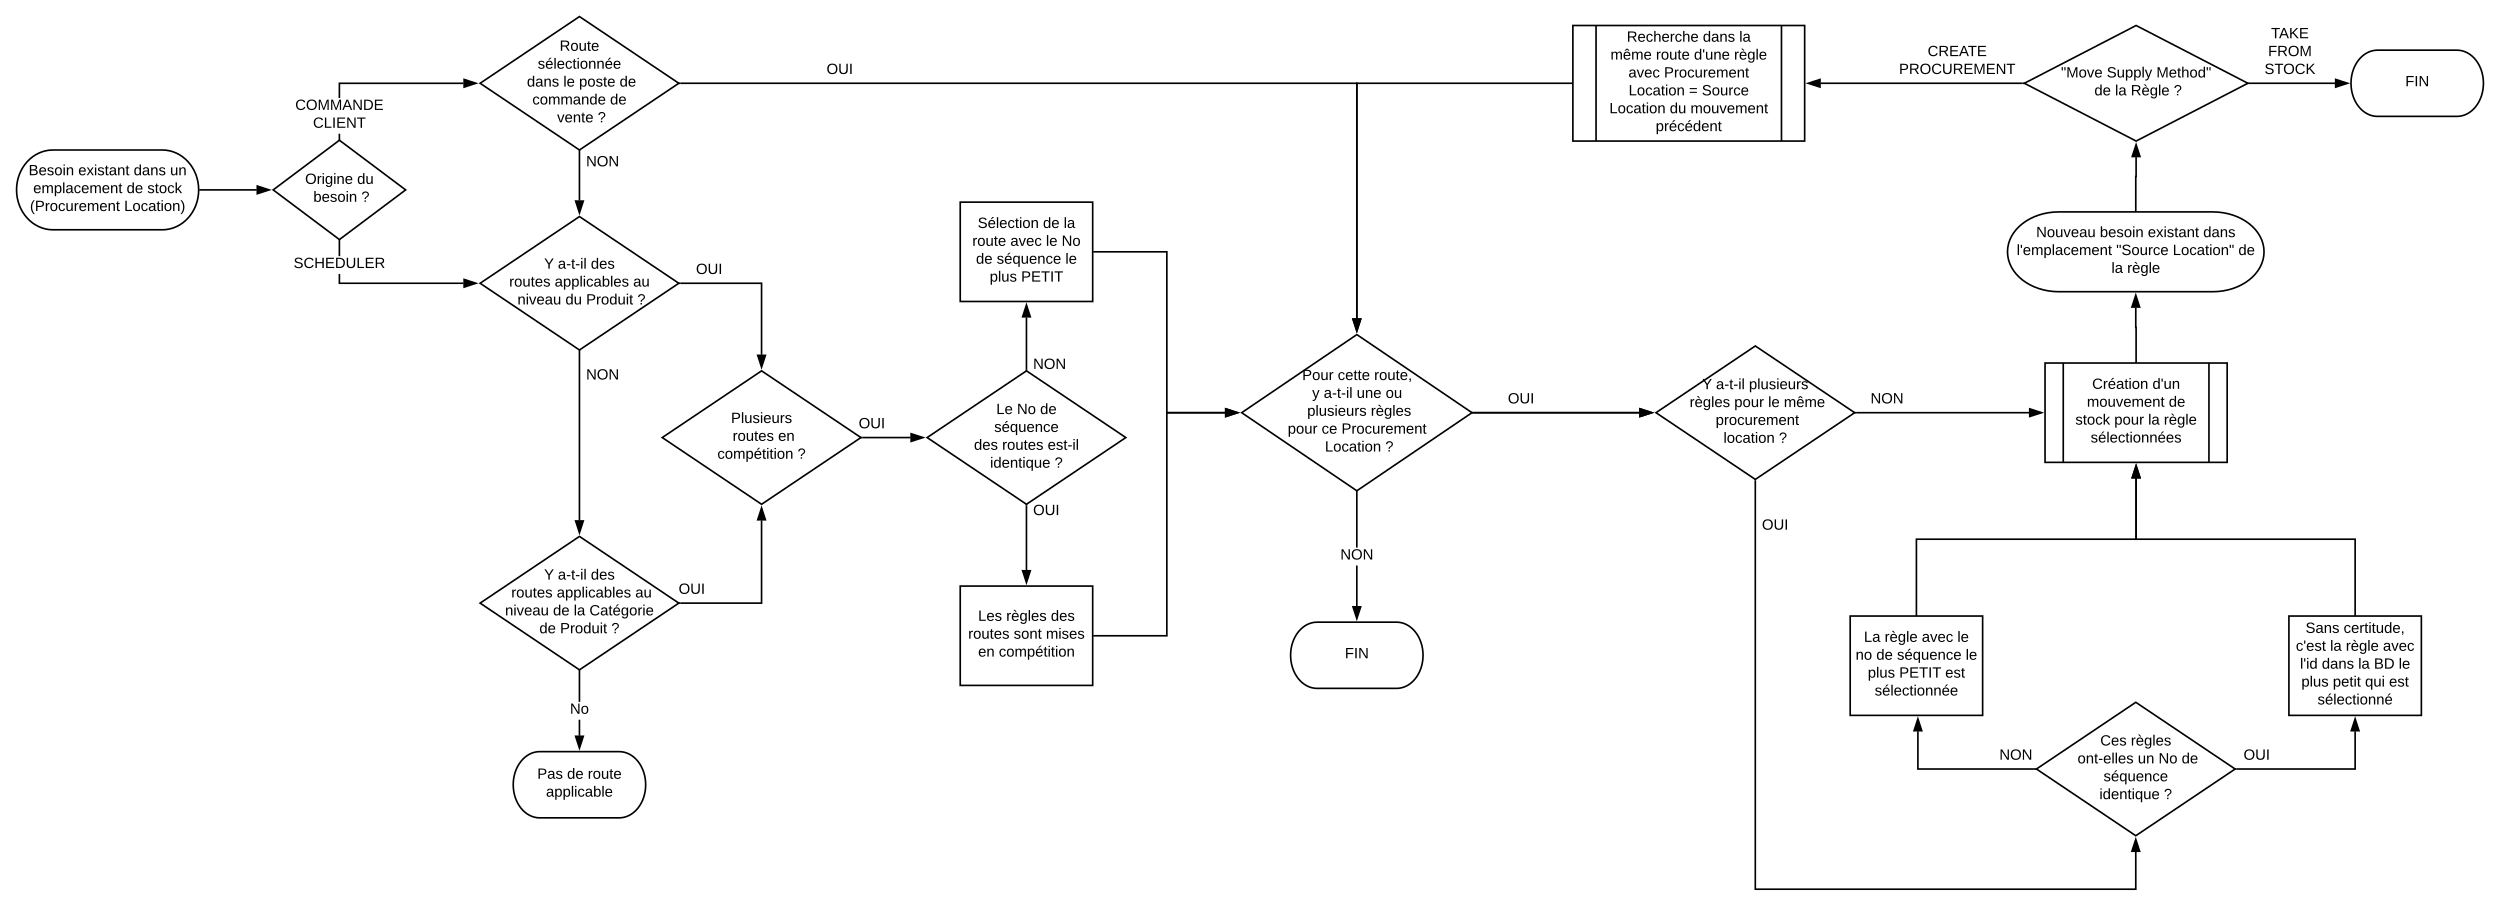 <svg xmlns="http://www.w3.org/2000/svg" xmlns:xlink="http://www.w3.org/1999/xlink" xmlns:lucid="lucid" width="3020.1" height="1085.2"><g transform="translate(-20 -114.5)" lucid:page-tab-id="HgJcBLO1lsKA"><path d="M0 0h3676.8v1323.2H0z" fill="#fff"/><path d="M720 134.5l120 80.6-120 80.6-120-80.6z" stroke="#000" stroke-width="2" fill="#fff"/><use xlink:href="#a" transform="matrix(1,0,0,1,605,139.5) translate(91.025 36.4)"/><use xlink:href="#b" transform="matrix(1,0,0,1,605,139.5) translate(64.55 58)"/><use xlink:href="#c" transform="matrix(1,0,0,1,605,139.5) translate(46.525 79.6)"/><use xlink:href="#d" transform="matrix(1,0,0,1,605,139.5) translate(51.525 79.6)"/><use xlink:href="#e" transform="matrix(1,0,0,1,605,139.5) translate(95.525 79.6)"/><use xlink:href="#f" transform="matrix(1,0,0,1,605,139.5) translate(114.475 79.6)"/><use xlink:href="#g" transform="matrix(1,0,0,1,605,139.5) translate(163.475 79.6)"/><use xlink:href="#h" transform="matrix(1,0,0,1,605,139.5) translate(58.05 101.2)"/><use xlink:href="#i" transform="matrix(1,0,0,1,605,139.5) translate(151.95 101.2)"/><use xlink:href="#c" transform="matrix(1,0,0,1,605,139.5) translate(83 122.8)"/><use xlink:href="#j" transform="matrix(1,0,0,1,605,139.5) translate(88 122.8)"/><use xlink:href="#k" transform="matrix(1,0,0,1,605,139.5) translate(137 122.8)"/><path d="M841.8 215.1h817.3v284.16" stroke="#000" stroke-width="2" fill="none"/><path d="M841.8 216.1h-3v-.2l1.2-.8-1.2-.8v-.2h3zM1659.1 514.26l-4.63-14.27h9.27z"/><path d="M1659.1 517.5l-6-18.5h12zm-3.26-16.5l3.26 10.02 3.26-10.03z"/><use xlink:href="#l" transform="matrix(1,0,0,1,1018.507,189.5) translate(0 14.4)"/><path d="M2140.48 532.45l120 80.6-120 80.6-120-80.6z" stroke="#000" stroke-width="2" fill="#fff"/><use xlink:href="#m" transform="matrix(1,0,0,1,2025.481,537.45) translate(50.85 47.2)"/><use xlink:href="#n" transform="matrix(1,0,0,1,2025.481,537.45) translate(67.5 47.2)"/><use xlink:href="#o" transform="matrix(1,0,0,1,2025.481,537.45) translate(107.3 47.2)"/><use xlink:href="#c" transform="matrix(1,0,0,1,2025.481,537.45) translate(30.65 68.8)"/><use xlink:href="#p" transform="matrix(1,0,0,1,2025.481,537.45) translate(35.65 68.8)"/><use xlink:href="#q" transform="matrix(1,0,0,1,2025.481,537.45) translate(89.55 68.8)"/><use xlink:href="#e" transform="matrix(1,0,0,1,2025.481,537.45) translate(130.5 68.8)"/><use xlink:href="#r" transform="matrix(1,0,0,1,2025.481,537.45) translate(149.45 68.8)"/><use xlink:href="#c" transform="matrix(1,0,0,1,2025.481,537.45) translate(62.075 90.4)"/><use xlink:href="#s" transform="matrix(1,0,0,1,2025.481,537.45) translate(67.075 90.4)"/><use xlink:href="#t" transform="matrix(1,0,0,1,2025.481,537.45) translate(76.55 112)"/><use xlink:href="#k" transform="matrix(1,0,0,1,2025.481,537.45) translate(143.45 112)"/><path d="M2262.27 613.05h209" stroke="#000" stroke-width="2" fill="none"/><path d="M2262.27 614.05h-3v-.2l1.2-.8-1.2-.8v-.2h3zM2486.26 613.05L2472 617.7v-9.3z"/><path d="M2489.5 613.05l-18.5 6v-12zm-16.5 3.26l10.02-3.25-10.03-3.26z"/><use xlink:href="#u" transform="matrix(1,0,0,1,2279.629,587.45) translate(0 14.4)"/><path d="M2140.48 694.85v493.85h459.62v-45.16" stroke="#000" stroke-width="2" fill="none"/><path d="M2141.48 694.85h-2v-1.87l1 .67 1-.67zM2604.73 1142.8h-9.27l4.64-14.26z"/><path d="M2606.1 1143.8h-12.02l6.02-18.5zm-9.26-2h6.52l-3.26-10.02z"/><use xlink:href="#l" transform="matrix(1,0,0,1,2148.481,739.985) translate(0 14.4)"/><path d="M2600.1 962.9l120 80.6-120 80.6-120-80.6z" stroke="#000" stroke-width="2" fill="#fff"/><use xlink:href="#v" transform="matrix(1,0,0,1,2485.096,967.9) translate(72.075 47.2)"/><use xlink:href="#w" transform="matrix(1,0,0,1,2485.096,967.9) translate(109.025 47.2)"/><use xlink:href="#c" transform="matrix(1,0,0,1,2485.096,967.9) translate(39.6 68.8)"/><use xlink:href="#x" transform="matrix(1,0,0,1,2485.096,967.9) translate(44.6 68.8)"/><use xlink:href="#y" transform="matrix(1,0,0,1,2485.096,967.9) translate(117.45 68.8)"/><use xlink:href="#z" transform="matrix(1,0,0,1,2485.096,967.9) translate(142.45 68.8)"/><use xlink:href="#g" transform="matrix(1,0,0,1,2485.096,967.9) translate(170.4 68.8)"/><use xlink:href="#A" transform="matrix(1,0,0,1,2485.096,967.9) translate(76 90.4)"/><use xlink:href="#B" transform="matrix(1,0,0,1,2485.096,967.9) translate(71.05 112)"/><use xlink:href="#k" transform="matrix(1,0,0,1,2485.096,967.9) translate(148.95 112)"/><path d="M2255.1 858.7h160v120h-160z" stroke="#000" stroke-width="2" fill="#fff"/><use xlink:href="#C" transform="matrix(1,0,0,1,2260.096,863.7) translate(11.575 26.2)"/><use xlink:href="#D" transform="matrix(1,0,0,1,2260.096,863.7) translate(36.575 26.2)"/><use xlink:href="#E" transform="matrix(1,0,0,1,2260.096,863.7) translate(81.475 26.2)"/><use xlink:href="#F" transform="matrix(1,0,0,1,2260.096,863.7) translate(124.475 26.2)"/><use xlink:href="#G" transform="matrix(1,0,0,1,2260.096,863.7) translate(1.525 47.8)"/><use xlink:href="#H" transform="matrix(1,0,0,1,2260.096,863.7) translate(26.525 47.8)"/><use xlink:href="#I" transform="matrix(1,0,0,1,2260.096,863.7) translate(51.525 47.8)"/><use xlink:href="#F" transform="matrix(1,0,0,1,2260.096,863.7) translate(134.525 47.8)"/><use xlink:href="#J" transform="matrix(1,0,0,1,2260.096,863.7) translate(16.25 69.4)"/><use xlink:href="#K" transform="matrix(1,0,0,1,2260.096,863.7) translate(54.2 69.4)"/><use xlink:href="#L" transform="matrix(1,0,0,1,2260.096,863.7) translate(109.75 69.4)"/><use xlink:href="#M" transform="matrix(1,0,0,1,2260.096,863.7) translate(24.55 91)"/><path d="M2478.3 1043.5h-141.4v-45.56" stroke="#000" stroke-width="2" fill="none"/><path d="M2481.3 1042.7l-1.2.8 1.2.8v.2h-3v-2h3zM2341.54 997.2h-9.27l4.63-14.26z"/><path d="M2342.9 998.2h-12l6-18.5zm-9.26-2h6.52l-3.26-10.03z"/><use xlink:href="#u" transform="matrix(1,0,0,1,2435.27,1017.9) translate(0 14.4)"/><path d="M2721.9 1043.5h143.2v-45.56" stroke="#000" stroke-width="2" fill="none"/><path d="M2721.9 1044.5h-3v-.2l1.2-.8-1.2-.8v-.2h3zM2869.73 997.2h-9.27l4.64-14.26z"/><path d="M2871.1 998.2h-12.02l6.02-18.5zm-9.26-2h6.52l-3.26-10.03z"/><use xlink:href="#l" transform="matrix(1,0,0,1,2730.298,1017.9) translate(0 14.4)"/><path d="M2785.1 858.7h160v120h-160z" stroke="#000" stroke-width="2" fill="#fff"/><use xlink:href="#N" transform="matrix(1,0,0,1,2790.096,863.7) translate(15.05 15.4)"/><use xlink:href="#O" transform="matrix(1,0,0,1,2790.096,863.7) translate(61.05 15.4)"/><use xlink:href="#P" transform="matrix(1,0,0,1,2790.096,863.7) translate(3.375 37)"/><use xlink:href="#Q" transform="matrix(1,0,0,1,2790.096,863.7) translate(44.775 37)"/><use xlink:href="#D" transform="matrix(1,0,0,1,2790.096,863.7) translate(63.725 37)"/><use xlink:href="#R" transform="matrix(1,0,0,1,2790.096,863.7) translate(108.625 37)"/><use xlink:href="#S" transform="matrix(1,0,0,1,2790.096,863.7) translate(8.425 58.6)"/><use xlink:href="#d" transform="matrix(1,0,0,1,2790.096,863.7) translate(34.725 58.6)"/><use xlink:href="#Q" transform="matrix(1,0,0,1,2790.096,863.7) translate(78.725 58.6)"/><use xlink:href="#T" transform="matrix(1,0,0,1,2790.096,863.7) translate(97.675 58.6)"/><use xlink:href="#F" transform="matrix(1,0,0,1,2790.096,863.7) translate(127.625 58.6)"/><use xlink:href="#J" transform="matrix(1,0,0,1,2790.096,863.7) translate(10.075 80.2)"/><use xlink:href="#U" transform="matrix(1,0,0,1,2790.096,863.7) translate(48.025 80.2)"/><use xlink:href="#V" transform="matrix(1,0,0,1,2790.096,863.7) translate(86.975 80.2)"/><use xlink:href="#L" transform="matrix(1,0,0,1,2790.096,863.7) translate(115.925 80.2)"/><use xlink:href="#W" transform="matrix(1,0,0,1,2790.096,863.7) translate(29.55 101.8)"/><path d="M2335.1 857.7v-91.82h265.4v-73.6" stroke="#000" stroke-width="2" fill="none"/><path d="M2336.1 858.7h-2v-1h2zM2605.13 691.55h-9.27l4.64-14.26z"/><path d="M2606.5 692.55h-12.02l6.02-18.5zm-9.26-2h6.52l-3.26-10.03z"/><path d="M2865.1 857.7v-91.82h-264.6v-73.6" stroke="#000" stroke-width="2" fill="none"/><path d="M2866.1 858.7h-2v-1h2zM2605.13 691.55h-9.27l4.64-14.26z"/><path d="M2606.5 692.55h-12.02l6.02-18.5zm-9.26-2h6.52l-3.26-10.03z"/><path d="M720 296.9v59.76" stroke="#000" stroke-width="2" fill="none"/><path d="M721 296.9h-2v-1.87l1 .67 1-.67zM720 371.66l-4.64-14.27h9.28z"/><path d="M720 374.9l-6-18.5h12zm-3.26-16.5L720 368.4l3.26-10.03z"/><use xlink:href="#u" transform="matrix(1,0,0,1,728,301.046) translate(0 14.4)"/><path d="M720 376.1l120 80.6-120 80.6-120-80.6z" stroke="#000" stroke-width="2" fill="#fff"/><use xlink:href="#m" transform="matrix(1,0,0,1,605,381.1) translate(72.275 58)"/><use xlink:href="#n" transform="matrix(1,0,0,1,605,381.1) translate(88.925 58)"/><use xlink:href="#X" transform="matrix(1,0,0,1,605,381.1) translate(128.725 58)"/><use xlink:href="#Y" transform="matrix(1,0,0,1,605,381.1) translate(30.1 79.6)"/><use xlink:href="#Z" transform="matrix(1,0,0,1,605,381.1) translate(85.05 79.6)"/><use xlink:href="#aa" transform="matrix(1,0,0,1,605,381.1) translate(179.9 79.6)"/><use xlink:href="#c" transform="matrix(1,0,0,1,605,381.1) translate(35.075 101.2)"/><use xlink:href="#ab" transform="matrix(1,0,0,1,605,381.1) translate(40.075 101.2)"/><use xlink:href="#ac" transform="matrix(1,0,0,1,605,381.1) translate(98.025 101.2)"/><use xlink:href="#ad" transform="matrix(1,0,0,1,605,381.1) translate(123.025 101.2)"/><use xlink:href="#k" transform="matrix(1,0,0,1,605,381.1) translate(184.925 101.2)"/><path d="M1260 562.5l120 80.6-120 80.6-120-80.6z" stroke="#000" stroke-width="2" fill="#fff"/><use xlink:href="#ae" transform="matrix(1,0,0,1,1145,567.5) translate(78.525 47.2)"/><use xlink:href="#z" transform="matrix(1,0,0,1,1145,567.5) translate(103.525 47.2)"/><use xlink:href="#af" transform="matrix(1,0,0,1,1145,567.5) translate(131.475 47.2)"/><use xlink:href="#ag" transform="matrix(1,0,0,1,1145,567.5) translate(76 68.8)"/><use xlink:href="#ah" transform="matrix(1,0,0,1,1145,567.5) translate(51.6 90.4)"/><use xlink:href="#ai" transform="matrix(1,0,0,1,1145,567.5) translate(85.6 90.4)"/><use xlink:href="#aj" transform="matrix(1,0,0,1,1145,567.5) translate(140.55 90.4)"/><use xlink:href="#B" transform="matrix(1,0,0,1,1145,567.5) translate(71.05 112)"/><use xlink:href="#k" transform="matrix(1,0,0,1,1145,567.5) translate(148.95 112)"/><path d="M841.8 456.7H940v86.36" stroke="#000" stroke-width="2" fill="none"/><path d="M841.8 457.7h-3v-.2l1.2-.8-1.2-.8v-.2h3zM940 558.06l-4.64-14.27h9.28z"/><path d="M940 561.3l-6-18.5h12zm-3.26-16.5L940 554.8l3.26-10.03z"/><use xlink:href="#l" transform="matrix(1,0,0,1,860.751,431.1) translate(0 14.4)"/><path d="M1061.8 643.1h58.17" stroke="#000" stroke-width="2" fill="none"/><path d="M1061.8 644.1h-3v-.2l1.2-.8-1.2-.8v-.2h3zM1134.97 643.1l-14.27 4.64v-9.28z"/><path d="M1138.2 643.1l-18.5 6v-12zm-16.5 3.26l10.03-3.26-10.03-3.26z"/><use xlink:href="#l" transform="matrix(1,0,0,1,1057.28,617.5) translate(0 14.4)"/><path d="M940 562.5l120 80.6-120 80.6-120-80.6z" stroke="#000" stroke-width="2" fill="#fff"/><use xlink:href="#ak" transform="matrix(1,0,0,1,825,567.5) translate(78.075 58)"/><use xlink:href="#c" transform="matrix(1,0,0,1,825,567.5) translate(75.025 79.6)"/><use xlink:href="#ai" transform="matrix(1,0,0,1,825,567.5) translate(80.025 79.6)"/><use xlink:href="#al" transform="matrix(1,0,0,1,825,567.5) translate(134.975 79.6)"/><use xlink:href="#am" transform="matrix(1,0,0,1,825,567.5) translate(61.575 101.2)"/><use xlink:href="#k" transform="matrix(1,0,0,1,825,567.5) translate(158.425 101.2)"/><path d="M1180 358.7h160v120h-160z" stroke="#000" stroke-width="2" fill="#fff"/><use xlink:href="#an" transform="matrix(1,0,0,1,1185,363.7) translate(16.075 26.2)"/><use xlink:href="#H" transform="matrix(1,0,0,1,1185,363.7) translate(94.975 26.2)"/><use xlink:href="#ao" transform="matrix(1,0,0,1,1185,363.7) translate(119.975 26.2)"/><use xlink:href="#ap" transform="matrix(1,0,0,1,1185,363.7) translate(9.575 47.8)"/><use xlink:href="#E" transform="matrix(1,0,0,1,1185,363.7) translate(55.525 47.8)"/><use xlink:href="#e" transform="matrix(1,0,0,1,1185,363.7) translate(98.525 47.8)"/><use xlink:href="#aq" transform="matrix(1,0,0,1,1185,363.7) translate(117.475 47.8)"/><use xlink:href="#H" transform="matrix(1,0,0,1,1185,363.7) translate(14.025 69.4)"/><use xlink:href="#I" transform="matrix(1,0,0,1,1185,363.7) translate(39.025 69.4)"/><use xlink:href="#F" transform="matrix(1,0,0,1,1185,363.7) translate(122.025 69.4)"/><use xlink:href="#J" transform="matrix(1,0,0,1,1185,363.7) translate(30.575 91)"/><use xlink:href="#ar" transform="matrix(1,0,0,1,1185,363.7) translate(68.525 91)"/><path d="M1260 561.3v-63.36" stroke="#000" stroke-width="2" fill="none"/><path d="M1261 563.17l-1-.67-1 .67v-1.87h2zM1264.64 497.2h-9.28l4.64-14.26z"/><path d="M1266 498.2h-12l6-18.5zm-9.26-2h6.52l-3.26-10.03z"/><use xlink:href="#u" transform="matrix(1,0,0,1,1268,545.818) translate(0 14.4)"/><path d="M1800 613.05h200.45" stroke="#000" stroke-width="2" fill="none"/><path d="M1800 614.05h-3v-.17l1.2-.83-1.2-.83v-.17h3zM2015.45 613.05l-14.26 4.64v-9.3z"/><path d="M2018.7 613.05l-18.5 6v-12zm-16.5 3.26l10.02-3.25-10.03-3.26z"/><path d="M1341 418.7h88.6v194.35H1500" stroke="#000" stroke-width="2" fill="none"/><path d="M1341 419.7h-1v-2h1zM1514.98 613.05l-14.26 4.64v-9.3z"/><path d="M1518.22 613.05l-18.5 6v-12zm-16.5 3.26l10.03-3.25-10.03-3.26z"/><path d="M1180 822.5h160v120h-160z" stroke="#000" stroke-width="2" fill="#fff"/><use xlink:href="#as" transform="matrix(1,0,0,1,1185,827.5) translate(16.55 37)"/><use xlink:href="#p" transform="matrix(1,0,0,1,1185,827.5) translate(50.55 37)"/><use xlink:href="#at" transform="matrix(1,0,0,1,1185,827.5) translate(104.45 37)"/><use xlink:href="#ai" transform="matrix(1,0,0,1,1185,827.5) translate(4.575 58.6)"/><use xlink:href="#au" transform="matrix(1,0,0,1,1185,827.5) translate(59.525 58.6)"/><use xlink:href="#av" transform="matrix(1,0,0,1,1185,827.5) translate(98.525 58.6)"/><use xlink:href="#aw" transform="matrix(1,0,0,1,1185,827.5) translate(16.575 80.2)"/><use xlink:href="#ax" transform="matrix(1,0,0,1,1185,827.5) translate(41.575 80.2)"/><path d="M1260 724.9v78.36" stroke="#000" stroke-width="2" fill="none"/><path d="M1261 724.9h-2v-1.87l1 .67 1-.67zM1260 818.26l-4.64-14.26h9.28z"/><path d="M1260 821.5l-6-18.5h12zm-3.26-16.5l3.26 10.03 3.26-10.03z"/><g><use xlink:href="#l" transform="matrix(1,0,0,1,1268,722.346) translate(0 14.4)"/></g><path d="M1341 882.5h88.6V613.05H1500" stroke="#000" stroke-width="2" fill="none"/><path d="M1341 883.5h-1v-2h1zM1514.98 613.05l-14.26 4.64v-9.3z"/><path d="M1518.22 613.05l-18.5 6v-12zm-16.5 3.26l10.03-3.25-10.03-3.26z"/><path d="M1800 613.05h200.45" stroke="#000" stroke-width="2" fill="none"/><path d="M1800 614.05h-3v-.17l1.2-.83-1.2-.83v-.17h3zM2015.45 613.05l-14.26 4.64v-9.3z"/><path d="M2018.7 613.05l-18.5 6v-12zm-16.5 3.26l10.02-3.25-10.03-3.26z"/><g><use xlink:href="#l" transform="matrix(1,0,0,1,1841.552,587.45) translate(0 14.4)"/></g><path d="M720 538.5v204.56" stroke="#000" stroke-width="2" fill="none"/><path d="M721 538.5h-2v-1.87l1 .67 1-.67zM720 758.06l-4.64-14.27h9.28z"/><path d="M720 761.3l-6-18.5h12zm-3.26-16.5L720 754.8l3.26-10.03z"/><g><use xlink:href="#u" transform="matrix(1,0,0,1,728,558.552) translate(0 14.4)"/></g><path d="M720 762.5l120 80.6-120 80.6-120-80.6z" stroke="#000" stroke-width="2" fill="#fff"/><g><use xlink:href="#m" transform="matrix(1,0,0,1,605,767.5) translate(72.275 47.2)"/><use xlink:href="#n" transform="matrix(1,0,0,1,605,767.5) translate(88.925 47.2)"/><use xlink:href="#ay" transform="matrix(1,0,0,1,605,767.5) translate(128.725 47.2)"/><use xlink:href="#c" transform="matrix(1,0,0,1,605,767.5) translate(27.6 68.8)"/><use xlink:href="#ai" transform="matrix(1,0,0,1,605,767.5) translate(32.6 68.8)"/><use xlink:href="#Z" transform="matrix(1,0,0,1,605,767.5) translate(87.55 68.8)"/><use xlink:href="#az" transform="matrix(1,0,0,1,605,767.5) translate(182.4 68.8)"/><use xlink:href="#ab" transform="matrix(1,0,0,1,605,767.5) translate(25.125 90.4)"/><use xlink:href="#H" transform="matrix(1,0,0,1,605,767.5) translate(83.075 90.4)"/><use xlink:href="#Q" transform="matrix(1,0,0,1,605,767.5) translate(108.075 90.4)"/><use xlink:href="#aA" transform="matrix(1,0,0,1,605,767.5) translate(127.025 90.4)"/><use xlink:href="#aB" transform="matrix(1,0,0,1,605,767.5) translate(66.55 112)"/><use xlink:href="#ad" transform="matrix(1,0,0,1,605,767.5) translate(91.55 112)"/><use xlink:href="#k" transform="matrix(1,0,0,1,605,767.5) translate(153.45 112)"/></g><path d="M841.8 843.1H940v-99.96" stroke="#000" stroke-width="2" fill="none"/><path d="M841.8 844.1h-3v-.2l1.2-.8-1.2-.8v-.2h3zM944.64 742.4h-9.28l4.64-14.26z"/><path d="M946 743.4h-12l6-18.5zm-9.26-2h6.52L940 731.4z"/><g><use xlink:href="#l" transform="matrix(1,0,0,1,839.783,817.5) translate(0 14.4)"/></g><path d="M768 1022.5c17.67 0 32 17.9 32 40s-14.33 40-32 40h-96c-17.67 0-32-17.9-32-40s14.33-40 32-40z" stroke="#000" stroke-width="2" fill="#fff"/><g><use xlink:href="#aC" transform="matrix(1,0,0,1,645,1027.5) translate(24.025 27.8)"/><use xlink:href="#H" transform="matrix(1,0,0,1,645,1027.5) translate(60.025 27.8)"/><use xlink:href="#aD" transform="matrix(1,0,0,1,645,1027.5) translate(85.025 27.8)"/><use xlink:href="#aE" transform="matrix(1,0,0,1,645,1027.5) translate(34.575 49.4)"/></g><path d="M721 1003.26h-2V984h2zm0-40.86h-2v-37.5h2zM721 924.9h-2v-1.87l1 .67 1-.67zM720 1018.26l-4.64-14.26h9.28z"/><path d="M720 1021.5l-6-18.5h12zm-3.26-16.5l3.26 10.03 3.26-10.03z"/><g><use xlink:href="#aF" transform="matrix(1,0,0,1,708.525,962.402) translate(0 14.4)"/></g><path d="M216 295.7c24.3 0 44 21.58 44 48.2 0 26.62-19.7 48.2-44 48.2H84c-24.3 0-44-21.58-44-48.2 0-26.62 19.7-48.2 44-48.2z" stroke="#000" stroke-width="2" fill="#fff"/><g><use xlink:href="#aG" transform="matrix(1,0,0,1,45,300.7) translate(9.55 25.5)"/><use xlink:href="#aH" transform="matrix(1,0,0,1,45,300.7) translate(69.5 25.5)"/><use xlink:href="#d" transform="matrix(1,0,0,1,45,300.7) translate(136.45 25.5)"/><use xlink:href="#aI" transform="matrix(1,0,0,1,45,300.7) translate(180.45 25.5)"/><use xlink:href="#aJ" transform="matrix(1,0,0,1,45,300.7) translate(15.075 47.1)"/><use xlink:href="#H" transform="matrix(1,0,0,1,45,300.7) translate(127.925 47.1)"/><use xlink:href="#aK" transform="matrix(1,0,0,1,45,300.7) translate(152.925 47.1)"/><use xlink:href="#aL" transform="matrix(1,0,0,1,45,300.7) translate(11.15 68.7)"/><use xlink:href="#aM" transform="matrix(1,0,0,1,45,300.7) translate(124.95 68.7)"/></g><path d="M431 282.65h-2v-6.58h2zm148.97-66.55H431v16.77h-2V214.1h150.97zM431 284.65l-1-.75-1 .75v-2h2zM594.97 215.1l-14.27 4.64v-9.28z"/><path d="M598.2 215.1l-18.5 6v-12zm-16.5 3.26l10.03-3.26-10.03-3.26z"/><g><use xlink:href="#aN" transform="matrix(1,0,0,1,376.625,232.872) translate(0.005 14.4)"/><use xlink:href="#aO" transform="matrix(1,0,0,1,376.625,232.872) translate(21.455 36)"/></g><path d="M431 455.7h148.97v2H429v-12.22h2zm0-31.82h-2v-18.73h2zM431 405.15h-2v-2l1 .75 1-.75zM594.97 456.7l-14.27 4.64v-9.28z"/><path d="M598.2 456.7l-18.5 6v-12zm-16.5 3.26l10.03-3.26-10.03-3.26z"/><g><use xlink:href="#aP" transform="matrix(1,0,0,1,374.625,423.878) translate(0 14.4)"/></g><path d="M261 343.9h69.1" stroke="#000" stroke-width="2" fill="none"/><path d="M261 344.9h-1.05l.05-1v-.8l-.02-.2H261zM345.1 343.9l-14.27 4.64v-9.28z"/><path d="M348.33 343.9l-18.5 6v-12zm-16.5 3.26l10.03-3.26-10.03-3.26z"/><path d="M430 283.9l80 60-80 60-80-60z" stroke="#000" stroke-width="2" fill="#fff"/><g><use xlink:href="#aQ" transform="matrix(1,0,0,1,355,288.9) translate(33.575 47.8)"/><use xlink:href="#aR" transform="matrix(1,0,0,1,355,288.9) translate(96.425 47.8)"/><use xlink:href="#c" transform="matrix(1,0,0,1,355,288.9) translate(38.525 69.4)"/><use xlink:href="#aS" transform="matrix(1,0,0,1,355,288.9) translate(43.525 69.4)"/><use xlink:href="#k" transform="matrix(1,0,0,1,355,288.9) translate(101.475 69.4)"/></g><path d="M2490.5 553.05h220v120h-220z" stroke="#000" stroke-width="2" fill="#fff"/><path d="M2512.5 553.05v120m176-120v120" stroke="#000" stroke-width="2" fill="none"/><g><use xlink:href="#aT" transform="matrix(1,0,0,1,2522.996,558.05) translate(24.375 26.2)"/><use xlink:href="#aU" transform="matrix(1,0,0,1,2522.996,558.05) translate(97.225 26.2)"/><use xlink:href="#aV" transform="matrix(1,0,0,1,2522.996,558.05) translate(18.05 47.8)"/><use xlink:href="#g" transform="matrix(1,0,0,1,2522.996,558.05) translate(116.95 47.8)"/><use xlink:href="#aW" transform="matrix(1,0,0,1,2522.996,558.05) translate(4.1 69.4)"/><use xlink:href="#q" transform="matrix(1,0,0,1,2522.996,558.05) translate(51.1 69.4)"/><use xlink:href="#Q" transform="matrix(1,0,0,1,2522.996,558.05) translate(92.05 69.4)"/><use xlink:href="#aX" transform="matrix(1,0,0,1,2522.996,558.05) translate(111 69.4)"/><use xlink:href="#aY" transform="matrix(1,0,0,1,2522.996,558.05) translate(22.55 91)"/></g><path d="M2693.07 370.5c34.23 0 61.98 21.58 61.98 48.2 0 26.62-27.75 48.2-61.98 48.2h-185.95c-34.23 0-61.98-21.58-61.98-48.2 0-26.62 27.75-48.2 61.98-48.2z" stroke="#000" stroke-width="2" fill="#fff"/><g><use xlink:href="#aZ" transform="matrix(1,0,0,1,2450.144,375.5) translate(29.575 25.5)"/><use xlink:href="#aS" transform="matrix(1,0,0,1,2450.144,375.5) translate(106.525 25.5)"/><use xlink:href="#aH" transform="matrix(1,0,0,1,2450.144,375.5) translate(164.475 25.5)"/><use xlink:href="#ba" transform="matrix(1,0,0,1,2450.144,375.5) translate(231.425 25.5)"/><use xlink:href="#bb" transform="matrix(1,0,0,1,2450.144,375.5) translate(6.1 47.1)"/><use xlink:href="#bc" transform="matrix(1,0,0,1,2450.144,375.5) translate(126.3 47.1)"/><use xlink:href="#bd" transform="matrix(1,0,0,1,2450.144,375.5) translate(194.6 47.1)"/><use xlink:href="#g" transform="matrix(1,0,0,1,2450.144,375.5) translate(273.9 47.1)"/><use xlink:href="#Q" transform="matrix(1,0,0,1,2450.144,375.5) translate(120.575 68.7)"/><use xlink:href="#be" transform="matrix(1,0,0,1,2450.144,375.5) translate(139.525 68.7)"/></g><path d="M2600.5 552.05v-42.07h-.4v-23.84" stroke="#000" stroke-width="2" fill="none"/><path d="M2601.5 553.05h-2v-1h2zM2604.73 485.4h-9.27l4.64-14.26z"/><path d="M2606.1 486.4h-12.02l6.02-18.5zm-9.26-2h6.52l-3.26-10.03z"/><path d="M2600.1 369.5v-41.74h.4v-23.5" stroke="#000" stroke-width="2" fill="none"/><path d="M2601.1 370.5h-2v-1h2zM2605.13 303.53h-9.27l4.64-14.27z"/><path d="M2606.5 304.53h-12.02l6.02-18.5zm-9.26-2h6.52l-3.26-10.03z"/><path d="M2600.5 145.3l135 69.8-135 69.8-135-69.8z" stroke="#000" stroke-width="2" fill="#fff"/><g><use xlink:href="#bf" transform="matrix(1,0,0,1,2470.496,150.3) translate(39.225 57.8)"/><use xlink:href="#bg" transform="matrix(1,0,0,1,2470.496,150.3) translate(94.525 57.8)"/><use xlink:href="#bh" transform="matrix(1,0,0,1,2470.496,150.3) translate(154.475 57.8)"/><use xlink:href="#c" transform="matrix(1,0,0,1,2470.496,150.3) translate(74.575 79.4)"/><use xlink:href="#H" transform="matrix(1,0,0,1,2470.496,150.3) translate(79.575 79.4)"/><use xlink:href="#Q" transform="matrix(1,0,0,1,2470.496,150.3) translate(104.575 79.4)"/><use xlink:href="#bi" transform="matrix(1,0,0,1,2470.496,150.3) translate(123.525 79.4)"/><use xlink:href="#k" transform="matrix(1,0,0,1,2470.496,150.3) translate(175.425 79.4)"/></g><path d="M2463.32 215.1h-244" stroke="#000" stroke-width="2" fill="none"/><path d="M2466.32 214.67l-.82.43.82.43v.57h-3v-2h3zM2218.6 219.74l-14.27-4.64 14.27-4.64z"/><path d="M2219.6 221.1l-18.5-6 18.5-6zm-12.03-6l10.03 3.26v-6.52z"/><g><use xlink:href="#bj" transform="matrix(1,0,0,1,2314.055,167.9) translate(34.58 14.4)"/><use xlink:href="#bk" transform="matrix(1,0,0,1,2314.055,167.9) translate(0.005 36)"/></g><path d="M1919.1 215.1h-260v284.16" stroke="#000" stroke-width="2" fill="none"/><path d="M1920.1 216.1h-1v-2h1zM1659.1 514.26l-4.63-14.27h9.27z"/><path d="M1659.1 517.5l-6-18.5h12zm-3.26-16.5l3.26 10.02 3.26-10.03z"/><path d="M1920.1 145.3h280v139.6h-280z" stroke="#000" stroke-width="2" fill="#fff"/><path d="M1948.1 145.3v139.6m224-139.6v139.6" stroke="#000" stroke-width="2" fill="none"/><g><use xlink:href="#bl" transform="matrix(1,0,0,1,1960.096,150.3) translate(25.075 14.6)"/><use xlink:href="#d" transform="matrix(1,0,0,1,1960.096,150.3) translate(116.975 14.6)"/><use xlink:href="#ao" transform="matrix(1,0,0,1,1960.096,150.3) translate(160.975 14.6)"/><use xlink:href="#bm" transform="matrix(1,0,0,1,1960.096,150.3) translate(5.425 36.2)"/><use xlink:href="#ap" transform="matrix(1,0,0,1,1960.096,150.3) translate(60.325 36.2)"/><use xlink:href="#bn" transform="matrix(1,0,0,1,1960.096,150.3) translate(106.275 36.2)"/><use xlink:href="#aX" transform="matrix(1,0,0,1,1960.096,150.3) translate(154.675 36.2)"/><use xlink:href="#E" transform="matrix(1,0,0,1,1960.096,150.3) translate(27.075 57.8)"/><use xlink:href="#bo" transform="matrix(1,0,0,1,1960.096,150.3) translate(70.075 57.8)"/><use xlink:href="#bp" transform="matrix(1,0,0,1,1960.096,150.3) translate(27.3 79.4)"/><use xlink:href="#bq" transform="matrix(1,0,0,1,1960.096,150.3) translate(100.25 79.4)"/><use xlink:href="#br" transform="matrix(1,0,0,1,1960.096,150.3) translate(115.75 79.4)"/><use xlink:href="#bp" transform="matrix(1,0,0,1,1960.096,150.3) translate(4.075 101)"/><use xlink:href="#ac" transform="matrix(1,0,0,1,1960.096,150.3) translate(77.025 101)"/><use xlink:href="#bs" transform="matrix(1,0,0,1,1960.096,150.3) translate(102.025 101)"/><use xlink:href="#bt" transform="matrix(1,0,0,1,1960.096,150.3) translate(60.025 122.6)"/></g><path d="M1659.1 518.7l139.1 94.35-139.1 94.35-139.1-94.35z" stroke="#000" stroke-width="2" fill="#fff"/><g><use xlink:href="#bu" transform="matrix(1,0,0,1,1525,523.7) translate(68.05 49.9)"/><use xlink:href="#bv" transform="matrix(1,0,0,1,1525,523.7) translate(111 49.9)"/><use xlink:href="#bw" transform="matrix(1,0,0,1,1525,523.7) translate(155 49.9)"/><use xlink:href="#bx" transform="matrix(1,0,0,1,1525,523.7) translate(80.1 71.5)"/><use xlink:href="#n" transform="matrix(1,0,0,1,1525,523.7) translate(94.1 71.5)"/><use xlink:href="#by" transform="matrix(1,0,0,1,1525,523.7) translate(133.9 71.5)"/><use xlink:href="#bz" transform="matrix(1,0,0,1,1525,523.7) translate(168.9 71.5)"/><use xlink:href="#c" transform="matrix(1,0,0,1,1525,523.7) translate(69.125 93.1)"/><use xlink:href="#bA" transform="matrix(1,0,0,1,1525,523.7) translate(74.125 93.1)"/><use xlink:href="#w" transform="matrix(1,0,0,1,1525,523.7) translate(150.975 93.1)"/><use xlink:href="#bB" transform="matrix(1,0,0,1,1525,523.7) translate(50.6 114.7)"/><use xlink:href="#bC" transform="matrix(1,0,0,1,1525,523.7) translate(91.55 114.7)"/><use xlink:href="#bD" transform="matrix(1,0,0,1,1525,523.7) translate(115.55 114.7)"/><use xlink:href="#c" transform="matrix(1,0,0,1,1525,523.7) translate(90.525 136.3)"/><use xlink:href="#bp" transform="matrix(1,0,0,1,1525,523.7) translate(95.525 136.3)"/><use xlink:href="#k" transform="matrix(1,0,0,1,1525,523.7) translate(168.475 136.3)"/></g><path d="M1660.1 846.86h-2v-49.2h2zm0-70.8h-2V708.6h2zM1660.1 708.6h-2v-1.88l1 .68 1-.68zM1659.1 861.86l-4.63-14.26h9.27z"/><path d="M1659.1 865.1l-6-18.5h12zm-3.26-16.5l3.26 10.03 3.26-10.03z"/><g><use xlink:href="#u" transform="matrix(1,0,0,1,1639.153,776.054) translate(0 14.4)"/></g><path d="M1707.1 866.1c17.68 0 32 17.9 32 40s-14.32 40-32 40h-96c-17.67 0-32-17.9-32-40s14.33-40 32-40z" stroke="#000" stroke-width="2" fill="#fff"/><g><use xlink:href="#bE" transform="matrix(1,0,0,1,1584.103,871.1) translate(60.55 38.6)"/></g><path d="M2735.5 215.1h105.36" stroke="#000" stroke-width="2" fill="none"/><path d="M2735.5 216.1h-1.94l1.94-1-1.94-1h1.94zM2855.86 215.1l-14.27 4.64v-9.28z"/><path d="M2859.1 215.1l-18.5 6v-12zm-16.5 3.26l10.02-3.26-10.03-3.26z"/><g><use xlink:href="#bF" transform="matrix(1,0,0,1,2755.56,146.3) translate(7.98 14.4)"/><use xlink:href="#bG" transform="matrix(1,0,0,1,2755.56,146.3) translate(4.355 36)"/><use xlink:href="#bH" transform="matrix(1,0,0,1,2755.56,146.3) translate(0.005 57.6)"/></g><path d="M2988.1 175.1c17.67 0 32 17.9 32 40s-14.33 40-32 40h-96c-17.68 0-32-17.9-32-40s14.32-40 32-40z" stroke="#000" stroke-width="2" fill="#fff"/><g><use xlink:href="#bE" transform="matrix(1,0,0,1,2865.096,180.1) translate(60.55 38.6)"/></g><defs><path d="M233-177c-1 41-23 64-60 70L243 0h-38l-65-103H63V0H30v-248c88 3 205-21 203 71zM63-129c60-2 137 13 137-47 0-61-80-42-137-45v92" id="bI"/><path d="M100-194c62-1 85 37 85 99 1 63-27 99-86 99S16-35 15-95c0-66 28-99 85-99zM99-20c44 1 53-31 53-75 0-43-8-75-51-75s-53 32-53 75 10 74 51 75" id="bJ"/><path d="M84 4C-5 8 30-112 23-190h32v120c0 31 7 50 39 49 72-2 45-101 50-169h31l1 190h-30c-1-10 1-25-2-33-11 22-28 36-60 37" id="bK"/><path d="M59-47c-2 24 18 29 38 22v24C64 9 27 4 27-40v-127H5v-23h24l9-43h21v43h35v23H59v120" id="bL"/><path d="M100-194c63 0 86 42 84 106H49c0 40 14 67 53 68 26 1 43-12 49-29l28 8c-11 28-37 45-77 45C44 4 14-33 15-96c1-61 26-98 85-98zm52 81c6-60-76-77-97-28-3 7-6 17-6 28h103" id="bM"/><g id="a"><use transform="matrix(0.05,0,0,0.05,0,0)" xlink:href="#bI"/><use transform="matrix(0.05,0,0,0.05,12.95,0)" xlink:href="#bJ"/><use transform="matrix(0.05,0,0,0.05,22.95,0)" xlink:href="#bK"/><use transform="matrix(0.05,0,0,0.05,32.95,0)" xlink:href="#bL"/><use transform="matrix(0.05,0,0,0.05,37.95,0)" xlink:href="#bM"/></g><path d="M135-143c-3-34-86-38-87 0 15 53 115 12 119 90S17 21 10-45l28-5c4 36 97 45 98 0-10-56-113-15-118-90-4-57 82-63 122-42 12 7 21 19 24 35" id="bN"/><path d="M100-194c63 0 86 42 84 106H49c0 40 14 67 53 68 26 1 43-12 49-29l28 8c-11 28-37 45-77 45C44 4 14-33 15-96c1-61 26-98 85-98zm52 81c6-60-76-77-97-28-3 7-6 17-6 28h103zm-74-98c8-23 27-35 38-54h36v5l-58 49H78" id="bO"/><path d="M24 0v-261h32V0H24" id="bP"/><path d="M96-169c-40 0-48 33-48 73s9 75 48 75c24 0 41-14 43-38l32 2c-6 37-31 61-74 61-59 0-76-41-82-99-10-93 101-131 147-64 4 7 5 14 7 22l-32 3c-4-21-16-35-41-35" id="bQ"/><path d="M24-231v-30h32v30H24zM24 0v-190h32V0H24" id="bR"/><path d="M117-194c89-4 53 116 60 194h-32v-121c0-31-8-49-39-48C34-167 62-67 57 0H25l-1-190h30c1 10-1 24 2 32 11-22 29-35 61-36" id="bS"/><g id="b"><use transform="matrix(0.05,0,0,0.05,0,0)" xlink:href="#bN"/><use transform="matrix(0.05,0,0,0.05,9,0)" xlink:href="#bO"/><use transform="matrix(0.05,0,0,0.05,19,0)" xlink:href="#bP"/><use transform="matrix(0.05,0,0,0.05,22.95,0)" xlink:href="#bM"/><use transform="matrix(0.05,0,0,0.05,32.95,0)" xlink:href="#bQ"/><use transform="matrix(0.05,0,0,0.05,41.95,0)" xlink:href="#bL"/><use transform="matrix(0.05,0,0,0.05,46.95,0)" xlink:href="#bR"/><use transform="matrix(0.05,0,0,0.05,50.9,0)" xlink:href="#bJ"/><use transform="matrix(0.05,0,0,0.05,60.9,0)" xlink:href="#bS"/><use transform="matrix(0.05,0,0,0.05,70.9,0)" xlink:href="#bS"/><use transform="matrix(0.05,0,0,0.05,80.9,0)" xlink:href="#bO"/><use transform="matrix(0.05,0,0,0.05,90.9,0)" xlink:href="#bM"/></g><path d="M85-194c31 0 48 13 60 33l-1-100h32l1 261h-30c-2-10 0-23-3-31C134-8 116 4 85 4 32 4 16-35 15-94c0-66 23-100 70-100zm9 24c-40 0-46 34-46 75 0 40 6 74 45 74 42 0 51-32 51-76 0-42-9-74-50-73" id="bT"/><path d="M141-36C126-15 110 5 73 4 37 3 15-17 15-53c-1-64 63-63 125-63 3-35-9-54-41-54-24 1-41 7-42 31l-33-3c5-37 33-52 76-52 45 0 72 20 72 64v82c-1 20 7 32 28 27v20c-31 9-61-2-59-35zM48-53c0 20 12 33 32 33 41-3 63-29 60-74-43 2-92-5-92 41" id="bU"/><g id="d"><use transform="matrix(0.05,0,0,0.05,0,0)" xlink:href="#bT"/><use transform="matrix(0.05,0,0,0.05,10,0)" xlink:href="#bU"/><use transform="matrix(0.05,0,0,0.05,20,0)" xlink:href="#bS"/><use transform="matrix(0.05,0,0,0.05,30,0)" xlink:href="#bN"/></g><g id="e"><use transform="matrix(0.05,0,0,0.05,0,0)" xlink:href="#bP"/><use transform="matrix(0.05,0,0,0.05,3.95,0)" xlink:href="#bM"/></g><path d="M115-194c55 1 70 41 70 98S169 2 115 4C84 4 66-9 55-30l1 105H24l-1-265h31l2 30c10-21 28-34 59-34zm-8 174c40 0 45-34 45-75s-6-73-45-74c-42 0-51 32-51 76 0 43 10 73 51 73" id="bV"/><g id="f"><use transform="matrix(0.05,0,0,0.05,0,0)" xlink:href="#bV"/><use transform="matrix(0.05,0,0,0.05,10,0)" xlink:href="#bJ"/><use transform="matrix(0.05,0,0,0.05,20,0)" xlink:href="#bN"/><use transform="matrix(0.05,0,0,0.05,29,0)" xlink:href="#bL"/><use transform="matrix(0.05,0,0,0.05,34,0)" xlink:href="#bM"/></g><g id="g"><use transform="matrix(0.05,0,0,0.05,0,0)" xlink:href="#bT"/><use transform="matrix(0.05,0,0,0.05,10,0)" xlink:href="#bM"/></g><path d="M210-169c-67 3-38 105-44 169h-31v-121c0-29-5-50-35-48C34-165 62-65 56 0H25l-1-190h30c1 10-1 24 2 32 10-44 99-50 107 0 11-21 27-35 58-36 85-2 47 119 55 194h-31v-121c0-29-5-49-35-48" id="bW"/><g id="h"><use transform="matrix(0.05,0,0,0.05,0,0)" xlink:href="#bQ"/><use transform="matrix(0.05,0,0,0.05,9,0)" xlink:href="#bJ"/><use transform="matrix(0.05,0,0,0.05,19,0)" xlink:href="#bW"/><use transform="matrix(0.05,0,0,0.05,33.95,0)" xlink:href="#bW"/><use transform="matrix(0.05,0,0,0.05,48.9,0)" xlink:href="#bU"/><use transform="matrix(0.05,0,0,0.05,58.9,0)" xlink:href="#bS"/><use transform="matrix(0.05,0,0,0.05,68.9,0)" xlink:href="#bT"/><use transform="matrix(0.05,0,0,0.05,78.9,0)" xlink:href="#bM"/></g><g id="i"><use transform="matrix(0.05,0,0,0.05,0,0)" xlink:href="#bT"/><use transform="matrix(0.05,0,0,0.05,10,0)" xlink:href="#bM"/></g><path d="M108 0H70L1-190h34L89-25l56-165h34" id="bX"/><g id="j"><use transform="matrix(0.05,0,0,0.05,0,0)" xlink:href="#bX"/><use transform="matrix(0.05,0,0,0.05,9,0)" xlink:href="#bM"/><use transform="matrix(0.05,0,0,0.05,19,0)" xlink:href="#bS"/><use transform="matrix(0.05,0,0,0.05,29,0)" xlink:href="#bL"/><use transform="matrix(0.05,0,0,0.05,34,0)" xlink:href="#bM"/></g><path d="M103-251c84 0 111 97 45 133-19 10-37 24-39 52H78c0-63 77-55 77-114 0-30-21-42-52-43-32 0-53 17-56 46l-32-2c7-45 34-72 88-72zM77 0v-35h34V0H77" id="bY"/><use transform="matrix(0.05,0,0,0.05,0,0)" xlink:href="#bY" id="k"/><path d="M140-251c81 0 123 46 123 126C263-46 219 4 140 4 59 4 17-45 17-125s42-126 123-126zm0 227c63 0 89-41 89-101s-29-99-89-99c-61 0-89 39-89 99S79-25 140-24" id="bZ"/><path d="M232-93c-1 65-40 97-104 97C67 4 28-28 28-90v-158h33c8 89-33 224 67 224 102 0 64-133 71-224h33v155" id="ca"/><path d="M33 0v-248h34V0H33" id="cb"/><g id="l"><use transform="matrix(0.05,0,0,0.05,0,0)" xlink:href="#bZ"/><use transform="matrix(0.05,0,0,0.05,14,0)" xlink:href="#ca"/><use transform="matrix(0.05,0,0,0.05,26.95,0)" xlink:href="#cb"/></g><path d="M137-103V0h-34v-103L8-248h37l75 118 75-118h37" id="cc"/><use transform="matrix(0.05,0,0,0.05,0,0)" xlink:href="#cc" id="m"/><path d="M16-82v-28h88v28H16" id="cd"/><g id="n"><use transform="matrix(0.05,0,0,0.05,0,0)" xlink:href="#bU"/><use transform="matrix(0.05,0,0,0.05,10,0)" xlink:href="#cd"/><use transform="matrix(0.05,0,0,0.05,15.95,0)" xlink:href="#bL"/><use transform="matrix(0.05,0,0,0.05,20.95,0)" xlink:href="#cd"/><use transform="matrix(0.05,0,0,0.05,26.9,0)" xlink:href="#bR"/><use transform="matrix(0.05,0,0,0.05,30.85,0)" xlink:href="#bP"/></g><path d="M114-163C36-179 61-72 57 0H25l-1-190h30c1 12-1 29 2 39 6-27 23-49 58-41v29" id="ce"/><g id="o"><use transform="matrix(0.05,0,0,0.05,0,0)" xlink:href="#bV"/><use transform="matrix(0.05,0,0,0.05,10,0)" xlink:href="#bP"/><use transform="matrix(0.05,0,0,0.05,13.95,0)" xlink:href="#bK"/><use transform="matrix(0.05,0,0,0.05,23.95,0)" xlink:href="#bN"/><use transform="matrix(0.05,0,0,0.05,32.95,0)" xlink:href="#bR"/><use transform="matrix(0.05,0,0,0.05,36.9,0)" xlink:href="#bM"/><use transform="matrix(0.05,0,0,0.05,46.9,0)" xlink:href="#bK"/><use transform="matrix(0.05,0,0,0.05,56.9,0)" xlink:href="#ce"/><use transform="matrix(0.05,0,0,0.05,62.85,0)" xlink:href="#bN"/></g><path d="M100-194c63 0 86 42 84 106H49c0 40 14 67 53 68 26 1 43-12 49-29l28 8c-11 28-37 45-77 45C44 4 14-33 15-96c1-61 26-98 85-98zm52 81c6-60-76-77-97-28-3 7-6 17-6 28h103zm-36-98l-58-49v-5h36c12 19 30 32 38 54h-16" id="cf"/><path d="M177-190C167-65 218 103 67 71c-23-6-38-20-44-43l32-5c15 47 100 32 89-28v-30C133-14 115 1 83 1 29 1 15-40 15-95c0-56 16-97 71-98 29-1 48 16 59 35 1-10 0-23 2-32h30zM94-22c36 0 50-32 50-73 0-42-14-75-50-75-39 0-46 34-46 75s6 73 46 73" id="cg"/><g id="p"><use transform="matrix(0.05,0,0,0.05,0,0)" xlink:href="#ce"/><use transform="matrix(0.05,0,0,0.05,5.95,0)" xlink:href="#cf"/><use transform="matrix(0.05,0,0,0.05,15.95,0)" xlink:href="#cg"/><use transform="matrix(0.05,0,0,0.05,25.95,0)" xlink:href="#bP"/><use transform="matrix(0.05,0,0,0.05,29.9,0)" xlink:href="#bM"/><use transform="matrix(0.05,0,0,0.05,39.9,0)" xlink:href="#bN"/></g><g id="q"><use transform="matrix(0.05,0,0,0.05,0,0)" xlink:href="#bV"/><use transform="matrix(0.05,0,0,0.05,10,0)" xlink:href="#bJ"/><use transform="matrix(0.05,0,0,0.05,20,0)" xlink:href="#bK"/><use transform="matrix(0.05,0,0,0.05,30,0)" xlink:href="#ce"/></g><path d="M100-194c63 0 86 42 84 106H49c0 40 14 67 53 68 26 1 43-12 49-29l28 8c-11 28-37 45-77 45C44 4 14-33 15-96c1-61 26-98 85-98zm52 81c6-60-76-77-97-28-3 7-6 17-6 28h103zm-32-149c12 18 30 30 39 51-31 2-38-20-57-30-20 10-27 32-59 30 9-22 29-33 41-51h36" id="ch"/><g id="r"><use transform="matrix(0.05,0,0,0.05,0,0)" xlink:href="#bW"/><use transform="matrix(0.05,0,0,0.05,14.95,0)" xlink:href="#ch"/><use transform="matrix(0.05,0,0,0.05,24.95,0)" xlink:href="#bW"/><use transform="matrix(0.05,0,0,0.05,39.9,0)" xlink:href="#bM"/></g><g id="s"><use transform="matrix(0.05,0,0,0.05,0,0)" xlink:href="#bV"/><use transform="matrix(0.05,0,0,0.05,10,0)" xlink:href="#ce"/><use transform="matrix(0.05,0,0,0.05,15.95,0)" xlink:href="#bJ"/><use transform="matrix(0.05,0,0,0.05,25.95,0)" xlink:href="#bQ"/><use transform="matrix(0.05,0,0,0.05,34.95,0)" xlink:href="#bK"/><use transform="matrix(0.05,0,0,0.05,44.95,0)" xlink:href="#ce"/><use transform="matrix(0.05,0,0,0.05,50.9,0)" xlink:href="#bM"/><use transform="matrix(0.05,0,0,0.05,60.9,0)" xlink:href="#bW"/><use transform="matrix(0.05,0,0,0.05,75.85,0)" xlink:href="#bM"/><use transform="matrix(0.05,0,0,0.05,85.85,0)" xlink:href="#bS"/><use transform="matrix(0.05,0,0,0.05,95.85,0)" xlink:href="#bL"/></g><g id="t"><use transform="matrix(0.05,0,0,0.05,0,0)" xlink:href="#bP"/><use transform="matrix(0.05,0,0,0.05,3.95,0)" xlink:href="#bJ"/><use transform="matrix(0.05,0,0,0.05,13.95,0)" xlink:href="#bQ"/><use transform="matrix(0.05,0,0,0.05,22.95,0)" xlink:href="#bU"/><use transform="matrix(0.05,0,0,0.05,32.95,0)" xlink:href="#bL"/><use transform="matrix(0.05,0,0,0.05,37.95,0)" xlink:href="#bR"/><use transform="matrix(0.05,0,0,0.05,41.9,0)" xlink:href="#bJ"/><use transform="matrix(0.05,0,0,0.05,51.9,0)" xlink:href="#bS"/></g><path d="M190 0L58-211 59 0H30v-248h39L202-35l-2-213h31V0h-41" id="ci"/><g id="u"><use transform="matrix(0.05,0,0,0.05,0,0)" xlink:href="#ci"/><use transform="matrix(0.05,0,0,0.05,12.95,0)" xlink:href="#bZ"/><use transform="matrix(0.05,0,0,0.05,26.95,0)" xlink:href="#ci"/></g><path d="M212-179c-10-28-35-45-73-45-59 0-87 40-87 99 0 60 29 101 89 101 43 0 62-24 78-52l27 14C228-24 195 4 139 4 59 4 22-46 18-125c-6-104 99-153 187-111 19 9 31 26 39 46" id="cj"/><g id="v"><use transform="matrix(0.05,0,0,0.05,0,0)" xlink:href="#cj"/><use transform="matrix(0.05,0,0,0.05,12.95,0)" xlink:href="#bM"/><use transform="matrix(0.05,0,0,0.05,22.95,0)" xlink:href="#bN"/></g><g id="w"><use transform="matrix(0.05,0,0,0.05,0,0)" xlink:href="#ce"/><use transform="matrix(0.05,0,0,0.05,5.95,0)" xlink:href="#cf"/><use transform="matrix(0.05,0,0,0.05,15.95,0)" xlink:href="#cg"/><use transform="matrix(0.05,0,0,0.05,25.95,0)" xlink:href="#bP"/><use transform="matrix(0.05,0,0,0.05,29.9,0)" xlink:href="#bM"/><use transform="matrix(0.05,0,0,0.05,39.9,0)" xlink:href="#bN"/></g><g id="x"><use transform="matrix(0.05,0,0,0.05,0,0)" xlink:href="#bJ"/><use transform="matrix(0.05,0,0,0.05,10,0)" xlink:href="#bS"/><use transform="matrix(0.05,0,0,0.05,20,0)" xlink:href="#bL"/><use transform="matrix(0.05,0,0,0.05,25,0)" xlink:href="#cd"/><use transform="matrix(0.05,0,0,0.05,30.95,0)" xlink:href="#bM"/><use transform="matrix(0.05,0,0,0.05,40.95,0)" xlink:href="#bP"/><use transform="matrix(0.05,0,0,0.05,44.9,0)" xlink:href="#bP"/><use transform="matrix(0.05,0,0,0.05,48.85,0)" xlink:href="#bM"/><use transform="matrix(0.05,0,0,0.05,58.85,0)" xlink:href="#bN"/></g><g id="y"><use transform="matrix(0.05,0,0,0.05,0,0)" xlink:href="#bK"/><use transform="matrix(0.05,0,0,0.05,10,0)" xlink:href="#bS"/></g><g id="z"><use transform="matrix(0.05,0,0,0.05,0,0)" xlink:href="#ci"/><use transform="matrix(0.05,0,0,0.05,12.95,0)" xlink:href="#bJ"/></g><path d="M145-31C134-9 116 4 85 4 32 4 16-35 15-94c0-59 17-99 70-100 32-1 48 14 60 33 0-11-1-24 2-32h30l-1 268h-32zM93-21c41 0 51-33 51-76s-8-73-50-73c-40 0-46 35-46 75s5 74 45 74" id="ck"/><g id="A"><use transform="matrix(0.05,0,0,0.05,0,0)" xlink:href="#bN"/><use transform="matrix(0.05,0,0,0.05,9,0)" xlink:href="#bO"/><use transform="matrix(0.05,0,0,0.05,19,0)" xlink:href="#ck"/><use transform="matrix(0.05,0,0,0.05,29,0)" xlink:href="#bK"/><use transform="matrix(0.05,0,0,0.05,39,0)" xlink:href="#bM"/><use transform="matrix(0.05,0,0,0.05,49,0)" xlink:href="#bS"/><use transform="matrix(0.05,0,0,0.05,59,0)" xlink:href="#bQ"/><use transform="matrix(0.05,0,0,0.05,68,0)" xlink:href="#bM"/></g><g id="B"><use transform="matrix(0.05,0,0,0.05,0,0)" xlink:href="#bR"/><use transform="matrix(0.05,0,0,0.05,3.95,0)" xlink:href="#bT"/><use transform="matrix(0.05,0,0,0.05,13.95,0)" xlink:href="#bM"/><use transform="matrix(0.05,0,0,0.05,23.95,0)" xlink:href="#bS"/><use transform="matrix(0.05,0,0,0.05,33.95,0)" xlink:href="#bL"/><use transform="matrix(0.05,0,0,0.05,38.95,0)" xlink:href="#bR"/><use transform="matrix(0.05,0,0,0.05,42.9,0)" xlink:href="#ck"/><use transform="matrix(0.05,0,0,0.05,52.9,0)" xlink:href="#bK"/><use transform="matrix(0.05,0,0,0.05,62.9,0)" xlink:href="#bM"/></g><path d="M30 0v-248h33v221h125V0H30" id="cl"/><g id="C"><use transform="matrix(0.05,0,0,0.05,0,0)" xlink:href="#cl"/><use transform="matrix(0.05,0,0,0.05,10,0)" xlink:href="#bU"/></g><g id="D"><use transform="matrix(0.05,0,0,0.05,0,0)" xlink:href="#ce"/><use transform="matrix(0.05,0,0,0.05,5.95,0)" xlink:href="#cf"/><use transform="matrix(0.05,0,0,0.05,15.95,0)" xlink:href="#cg"/><use transform="matrix(0.05,0,0,0.05,25.95,0)" xlink:href="#bP"/><use transform="matrix(0.05,0,0,0.05,29.9,0)" xlink:href="#bM"/></g><g id="E"><use transform="matrix(0.05,0,0,0.05,0,0)" xlink:href="#bU"/><use transform="matrix(0.05,0,0,0.05,10,0)" xlink:href="#bX"/><use transform="matrix(0.05,0,0,0.05,19,0)" xlink:href="#bM"/><use transform="matrix(0.05,0,0,0.05,29,0)" xlink:href="#bQ"/></g><g id="F"><use transform="matrix(0.05,0,0,0.05,0,0)" xlink:href="#bP"/><use transform="matrix(0.05,0,0,0.05,3.95,0)" xlink:href="#bM"/></g><g id="G"><use transform="matrix(0.05,0,0,0.05,0,0)" xlink:href="#bS"/><use transform="matrix(0.05,0,0,0.05,10,0)" xlink:href="#bJ"/></g><g id="H"><use transform="matrix(0.05,0,0,0.05,0,0)" xlink:href="#bT"/><use transform="matrix(0.05,0,0,0.05,10,0)" xlink:href="#bM"/></g><g id="I"><use transform="matrix(0.05,0,0,0.05,0,0)" xlink:href="#bN"/><use transform="matrix(0.05,0,0,0.05,9,0)" xlink:href="#bO"/><use transform="matrix(0.05,0,0,0.05,19,0)" xlink:href="#ck"/><use transform="matrix(0.05,0,0,0.05,29,0)" xlink:href="#bK"/><use transform="matrix(0.05,0,0,0.05,39,0)" xlink:href="#bM"/><use transform="matrix(0.05,0,0,0.05,49,0)" xlink:href="#bS"/><use transform="matrix(0.05,0,0,0.05,59,0)" xlink:href="#bQ"/><use transform="matrix(0.05,0,0,0.05,68,0)" xlink:href="#bM"/></g><g id="J"><use transform="matrix(0.05,0,0,0.05,0,0)" xlink:href="#bV"/><use transform="matrix(0.05,0,0,0.05,10,0)" xlink:href="#bP"/><use transform="matrix(0.05,0,0,0.05,13.95,0)" xlink:href="#bK"/><use transform="matrix(0.05,0,0,0.05,23.95,0)" xlink:href="#bN"/></g><path d="M30-248c87 1 191-15 191 75 0 78-77 80-158 76V0H30v-248zm33 125c57 0 124 11 124-50 0-59-68-47-124-48v98" id="cm"/><path d="M30 0v-248h187v28H63v79h144v27H63v87h162V0H30" id="cn"/><path d="M127-220V0H93v-220H8v-28h204v28h-85" id="co"/><g id="K"><use transform="matrix(0.05,0,0,0.05,0,0)" xlink:href="#cm"/><use transform="matrix(0.05,0,0,0.05,12,0)" xlink:href="#cn"/><use transform="matrix(0.05,0,0,0.05,24,0)" xlink:href="#co"/><use transform="matrix(0.05,0,0,0.05,34.95,0)" xlink:href="#cb"/><use transform="matrix(0.05,0,0,0.05,39.95,0)" xlink:href="#co"/></g><g id="L"><use transform="matrix(0.05,0,0,0.05,0,0)" xlink:href="#bM"/><use transform="matrix(0.05,0,0,0.05,10,0)" xlink:href="#bN"/><use transform="matrix(0.05,0,0,0.05,19,0)" xlink:href="#bL"/></g><g id="M"><use transform="matrix(0.05,0,0,0.05,0,0)" xlink:href="#bN"/><use transform="matrix(0.05,0,0,0.05,9,0)" xlink:href="#bO"/><use transform="matrix(0.05,0,0,0.05,19,0)" xlink:href="#bP"/><use transform="matrix(0.05,0,0,0.05,22.95,0)" xlink:href="#bM"/><use transform="matrix(0.05,0,0,0.05,32.95,0)" xlink:href="#bQ"/><use transform="matrix(0.05,0,0,0.05,41.95,0)" xlink:href="#bL"/><use transform="matrix(0.05,0,0,0.05,46.95,0)" xlink:href="#bR"/><use transform="matrix(0.05,0,0,0.05,50.9,0)" xlink:href="#bJ"/><use transform="matrix(0.05,0,0,0.05,60.9,0)" xlink:href="#bS"/><use transform="matrix(0.05,0,0,0.05,70.9,0)" xlink:href="#bS"/><use transform="matrix(0.05,0,0,0.05,80.9,0)" xlink:href="#bO"/><use transform="matrix(0.05,0,0,0.05,90.9,0)" xlink:href="#bM"/></g><path d="M185-189c-5-48-123-54-124 2 14 75 158 14 163 119 3 78-121 87-175 55-17-10-28-26-33-46l33-7c5 56 141 63 141-1 0-78-155-14-162-118-5-82 145-84 179-34 5 7 8 16 11 25" id="cp"/><g id="N"><use transform="matrix(0.05,0,0,0.05,0,0)" xlink:href="#cp"/><use transform="matrix(0.05,0,0,0.05,12,0)" xlink:href="#bU"/><use transform="matrix(0.05,0,0,0.05,22,0)" xlink:href="#bS"/><use transform="matrix(0.05,0,0,0.05,32,0)" xlink:href="#bN"/></g><path d="M68-38c1 34 0 65-14 84H32c9-13 17-26 17-46H33v-38h35" id="cq"/><g id="O"><use transform="matrix(0.05,0,0,0.05,0,0)" xlink:href="#bQ"/><use transform="matrix(0.05,0,0,0.05,9,0)" xlink:href="#bM"/><use transform="matrix(0.05,0,0,0.05,19,0)" xlink:href="#ce"/><use transform="matrix(0.05,0,0,0.05,24.95,0)" xlink:href="#bL"/><use transform="matrix(0.05,0,0,0.05,29.95,0)" xlink:href="#bR"/><use transform="matrix(0.05,0,0,0.05,33.9,0)" xlink:href="#bL"/><use transform="matrix(0.05,0,0,0.05,38.9,0)" xlink:href="#bK"/><use transform="matrix(0.05,0,0,0.05,48.9,0)" xlink:href="#bT"/><use transform="matrix(0.05,0,0,0.05,58.9,0)" xlink:href="#bM"/><use transform="matrix(0.05,0,0,0.05,68.9,0)" xlink:href="#cq"/></g><path d="M47-170H22l-4-78h33" id="cr"/><g id="P"><use transform="matrix(0.05,0,0,0.05,0,0)" xlink:href="#bQ"/><use transform="matrix(0.05,0,0,0.05,9,0)" xlink:href="#cr"/><use transform="matrix(0.05,0,0,0.05,12.4,0)" xlink:href="#bM"/><use transform="matrix(0.05,0,0,0.05,22.4,0)" xlink:href="#bN"/><use transform="matrix(0.05,0,0,0.05,31.4,0)" xlink:href="#bL"/></g><g id="Q"><use transform="matrix(0.05,0,0,0.05,0,0)" xlink:href="#bP"/><use transform="matrix(0.05,0,0,0.05,3.95,0)" xlink:href="#bU"/></g><g id="R"><use transform="matrix(0.05,0,0,0.05,0,0)" xlink:href="#bU"/><use transform="matrix(0.05,0,0,0.05,10,0)" xlink:href="#bX"/><use transform="matrix(0.05,0,0,0.05,19,0)" xlink:href="#bM"/><use transform="matrix(0.05,0,0,0.05,29,0)" xlink:href="#bQ"/></g><g id="S"><use transform="matrix(0.05,0,0,0.05,0,0)" xlink:href="#bP"/><use transform="matrix(0.05,0,0,0.05,3.95,0)" xlink:href="#cr"/><use transform="matrix(0.05,0,0,0.05,7.35,0)" xlink:href="#bR"/><use transform="matrix(0.05,0,0,0.05,11.3,0)" xlink:href="#bT"/></g><path d="M160-131c35 5 61 23 61 61C221 17 115-2 30 0v-248c76 3 177-17 177 60 0 33-19 50-47 57zm-97-11c50-1 110 9 110-42 0-47-63-36-110-37v79zm0 115c55-2 124 14 124-45 0-56-70-42-124-44v89" id="cs"/><path d="M30-248c118-7 216 8 213 122C240-48 200 0 122 0H30v-248zM63-27c89 8 146-16 146-99s-60-101-146-95v194" id="ct"/><g id="T"><use transform="matrix(0.05,0,0,0.05,0,0)" xlink:href="#cs"/><use transform="matrix(0.05,0,0,0.05,12,0)" xlink:href="#ct"/></g><g id="U"><use transform="matrix(0.05,0,0,0.05,0,0)" xlink:href="#bV"/><use transform="matrix(0.05,0,0,0.05,10,0)" xlink:href="#bM"/><use transform="matrix(0.05,0,0,0.05,20,0)" xlink:href="#bL"/><use transform="matrix(0.05,0,0,0.05,25,0)" xlink:href="#bR"/><use transform="matrix(0.05,0,0,0.05,28.95,0)" xlink:href="#bL"/></g><g id="V"><use transform="matrix(0.05,0,0,0.05,0,0)" xlink:href="#ck"/><use transform="matrix(0.05,0,0,0.05,10,0)" xlink:href="#bK"/><use transform="matrix(0.05,0,0,0.05,20,0)" xlink:href="#bR"/></g><g id="W"><use transform="matrix(0.05,0,0,0.05,0,0)" xlink:href="#bN"/><use transform="matrix(0.05,0,0,0.05,9,0)" xlink:href="#bO"/><use transform="matrix(0.05,0,0,0.05,19,0)" xlink:href="#bP"/><use transform="matrix(0.05,0,0,0.05,22.95,0)" xlink:href="#bM"/><use transform="matrix(0.05,0,0,0.05,32.95,0)" xlink:href="#bQ"/><use transform="matrix(0.05,0,0,0.05,41.95,0)" xlink:href="#bL"/><use transform="matrix(0.05,0,0,0.05,46.95,0)" xlink:href="#bR"/><use transform="matrix(0.05,0,0,0.05,50.9,0)" xlink:href="#bJ"/><use transform="matrix(0.05,0,0,0.05,60.9,0)" xlink:href="#bS"/><use transform="matrix(0.05,0,0,0.05,70.9,0)" xlink:href="#bS"/><use transform="matrix(0.05,0,0,0.05,80.9,0)" xlink:href="#bO"/></g><g id="X"><use transform="matrix(0.05,0,0,0.05,0,0)" xlink:href="#bT"/><use transform="matrix(0.05,0,0,0.05,10,0)" xlink:href="#bM"/><use transform="matrix(0.05,0,0,0.05,20,0)" xlink:href="#bN"/></g><g id="Y"><use transform="matrix(0.05,0,0,0.05,0,0)" xlink:href="#ce"/><use transform="matrix(0.05,0,0,0.05,5.95,0)" xlink:href="#bJ"/><use transform="matrix(0.05,0,0,0.05,15.95,0)" xlink:href="#bK"/><use transform="matrix(0.05,0,0,0.05,25.95,0)" xlink:href="#bL"/><use transform="matrix(0.05,0,0,0.05,30.95,0)" xlink:href="#bM"/><use transform="matrix(0.05,0,0,0.05,40.95,0)" xlink:href="#bN"/></g><path d="M115-194c53 0 69 39 70 98 0 66-23 100-70 100C84 3 66-7 56-30L54 0H23l1-261h32v101c10-23 28-34 59-34zm-8 174c40 0 45-34 45-75 0-40-5-75-45-74-42 0-51 32-51 76 0 43 10 73 51 73" id="cu"/><g id="Z"><use transform="matrix(0.05,0,0,0.05,0,0)" xlink:href="#bU"/><use transform="matrix(0.05,0,0,0.05,10,0)" xlink:href="#bV"/><use transform="matrix(0.05,0,0,0.05,20,0)" xlink:href="#bV"/><use transform="matrix(0.05,0,0,0.05,30,0)" xlink:href="#bP"/><use transform="matrix(0.05,0,0,0.05,33.95,0)" xlink:href="#bR"/><use transform="matrix(0.05,0,0,0.05,37.9,0)" xlink:href="#bQ"/><use transform="matrix(0.05,0,0,0.05,46.9,0)" xlink:href="#bU"/><use transform="matrix(0.05,0,0,0.05,56.9,0)" xlink:href="#cu"/><use transform="matrix(0.05,0,0,0.05,66.9,0)" xlink:href="#bP"/><use transform="matrix(0.05,0,0,0.05,70.85,0)" xlink:href="#bM"/><use transform="matrix(0.05,0,0,0.05,80.85,0)" xlink:href="#bN"/></g><g id="aa"><use transform="matrix(0.05,0,0,0.05,0,0)" xlink:href="#bU"/><use transform="matrix(0.05,0,0,0.05,10,0)" xlink:href="#bK"/></g><g id="ab"><use transform="matrix(0.05,0,0,0.05,0,0)" xlink:href="#bS"/><use transform="matrix(0.05,0,0,0.05,10,0)" xlink:href="#bR"/><use transform="matrix(0.05,0,0,0.05,13.95,0)" xlink:href="#bX"/><use transform="matrix(0.05,0,0,0.05,22.95,0)" xlink:href="#bM"/><use transform="matrix(0.05,0,0,0.05,32.95,0)" xlink:href="#bU"/><use transform="matrix(0.05,0,0,0.05,42.95,0)" xlink:href="#bK"/></g><g id="ac"><use transform="matrix(0.05,0,0,0.05,0,0)" xlink:href="#bT"/><use transform="matrix(0.05,0,0,0.05,10,0)" xlink:href="#bK"/></g><g id="ad"><use transform="matrix(0.05,0,0,0.05,0,0)" xlink:href="#cm"/><use transform="matrix(0.05,0,0,0.05,12,0)" xlink:href="#ce"/><use transform="matrix(0.05,0,0,0.05,17.95,0)" xlink:href="#bJ"/><use transform="matrix(0.05,0,0,0.05,27.95,0)" xlink:href="#bT"/><use transform="matrix(0.05,0,0,0.05,37.95,0)" xlink:href="#bK"/><use transform="matrix(0.05,0,0,0.05,47.95,0)" xlink:href="#bR"/><use transform="matrix(0.05,0,0,0.05,51.9,0)" xlink:href="#bL"/></g><g id="ae"><use transform="matrix(0.05,0,0,0.05,0,0)" xlink:href="#cl"/><use transform="matrix(0.05,0,0,0.05,10,0)" xlink:href="#bM"/></g><g id="af"><use transform="matrix(0.05,0,0,0.05,0,0)" xlink:href="#bT"/><use transform="matrix(0.05,0,0,0.05,10,0)" xlink:href="#bM"/></g><g id="ag"><use transform="matrix(0.05,0,0,0.05,0,0)" xlink:href="#bN"/><use transform="matrix(0.05,0,0,0.05,9,0)" xlink:href="#bO"/><use transform="matrix(0.05,0,0,0.05,19,0)" xlink:href="#ck"/><use transform="matrix(0.05,0,0,0.05,29,0)" xlink:href="#bK"/><use transform="matrix(0.05,0,0,0.05,39,0)" xlink:href="#bM"/><use transform="matrix(0.05,0,0,0.05,49,0)" xlink:href="#bS"/><use transform="matrix(0.05,0,0,0.05,59,0)" xlink:href="#bQ"/><use transform="matrix(0.05,0,0,0.05,68,0)" xlink:href="#bM"/></g><g id="ah"><use transform="matrix(0.05,0,0,0.05,0,0)" xlink:href="#bT"/><use transform="matrix(0.05,0,0,0.05,10,0)" xlink:href="#bM"/><use transform="matrix(0.05,0,0,0.05,20,0)" xlink:href="#bN"/></g><g id="ai"><use transform="matrix(0.05,0,0,0.05,0,0)" xlink:href="#ce"/><use transform="matrix(0.05,0,0,0.05,5.95,0)" xlink:href="#bJ"/><use transform="matrix(0.05,0,0,0.05,15.95,0)" xlink:href="#bK"/><use transform="matrix(0.05,0,0,0.05,25.95,0)" xlink:href="#bL"/><use transform="matrix(0.05,0,0,0.05,30.95,0)" xlink:href="#bM"/><use transform="matrix(0.05,0,0,0.05,40.95,0)" xlink:href="#bN"/></g><g id="aj"><use transform="matrix(0.05,0,0,0.05,0,0)" xlink:href="#bM"/><use transform="matrix(0.05,0,0,0.05,10,0)" xlink:href="#bN"/><use transform="matrix(0.05,0,0,0.05,19,0)" xlink:href="#bL"/><use transform="matrix(0.05,0,0,0.05,24,0)" xlink:href="#cd"/><use transform="matrix(0.05,0,0,0.05,29.95,0)" xlink:href="#bR"/><use transform="matrix(0.05,0,0,0.05,33.9,0)" xlink:href="#bP"/></g><g id="ak"><use transform="matrix(0.05,0,0,0.05,0,0)" xlink:href="#cm"/><use transform="matrix(0.05,0,0,0.05,12,0)" xlink:href="#bP"/><use transform="matrix(0.05,0,0,0.05,15.95,0)" xlink:href="#bK"/><use transform="matrix(0.05,0,0,0.05,25.95,0)" xlink:href="#bN"/><use transform="matrix(0.05,0,0,0.05,34.95,0)" xlink:href="#bR"/><use transform="matrix(0.05,0,0,0.05,38.9,0)" xlink:href="#bM"/><use transform="matrix(0.05,0,0,0.05,48.9,0)" xlink:href="#bK"/><use transform="matrix(0.05,0,0,0.05,58.9,0)" xlink:href="#ce"/><use transform="matrix(0.05,0,0,0.05,64.85,0)" xlink:href="#bN"/></g><g id="al"><use transform="matrix(0.05,0,0,0.05,0,0)" xlink:href="#bM"/><use transform="matrix(0.05,0,0,0.05,10,0)" xlink:href="#bS"/></g><g id="am"><use transform="matrix(0.05,0,0,0.05,0,0)" xlink:href="#bQ"/><use transform="matrix(0.05,0,0,0.05,9,0)" xlink:href="#bJ"/><use transform="matrix(0.05,0,0,0.05,19,0)" xlink:href="#bW"/><use transform="matrix(0.05,0,0,0.05,33.95,0)" xlink:href="#bV"/><use transform="matrix(0.05,0,0,0.05,43.95,0)" xlink:href="#bO"/><use transform="matrix(0.05,0,0,0.05,53.95,0)" xlink:href="#bL"/><use transform="matrix(0.05,0,0,0.05,58.95,0)" xlink:href="#bR"/><use transform="matrix(0.05,0,0,0.05,62.9,0)" xlink:href="#bL"/><use transform="matrix(0.05,0,0,0.05,67.9,0)" xlink:href="#bR"/><use transform="matrix(0.05,0,0,0.05,71.85,0)" xlink:href="#bJ"/><use transform="matrix(0.05,0,0,0.05,81.85,0)" xlink:href="#bS"/></g><g id="an"><use transform="matrix(0.05,0,0,0.05,0,0)" xlink:href="#cp"/><use transform="matrix(0.05,0,0,0.05,12,0)" xlink:href="#bO"/><use transform="matrix(0.05,0,0,0.05,22,0)" xlink:href="#bP"/><use transform="matrix(0.05,0,0,0.05,25.95,0)" xlink:href="#bM"/><use transform="matrix(0.05,0,0,0.05,35.95,0)" xlink:href="#bQ"/><use transform="matrix(0.05,0,0,0.05,44.95,0)" xlink:href="#bL"/><use transform="matrix(0.05,0,0,0.05,49.95,0)" xlink:href="#bR"/><use transform="matrix(0.05,0,0,0.05,53.9,0)" xlink:href="#bJ"/><use transform="matrix(0.05,0,0,0.05,63.9,0)" xlink:href="#bS"/></g><g id="ao"><use transform="matrix(0.05,0,0,0.05,0,0)" xlink:href="#bP"/><use transform="matrix(0.05,0,0,0.05,3.95,0)" xlink:href="#bU"/></g><g id="ap"><use transform="matrix(0.05,0,0,0.05,0,0)" xlink:href="#ce"/><use transform="matrix(0.05,0,0,0.05,5.95,0)" xlink:href="#bJ"/><use transform="matrix(0.05,0,0,0.05,15.95,0)" xlink:href="#bK"/><use transform="matrix(0.05,0,0,0.05,25.95,0)" xlink:href="#bL"/><use transform="matrix(0.05,0,0,0.05,30.95,0)" xlink:href="#bM"/></g><g id="aq"><use transform="matrix(0.05,0,0,0.05,0,0)" xlink:href="#ci"/><use transform="matrix(0.05,0,0,0.05,12.95,0)" xlink:href="#bJ"/></g><g id="ar"><use transform="matrix(0.05,0,0,0.05,0,0)" xlink:href="#cm"/><use transform="matrix(0.05,0,0,0.05,12,0)" xlink:href="#cn"/><use transform="matrix(0.05,0,0,0.05,24,0)" xlink:href="#co"/><use transform="matrix(0.05,0,0,0.05,34.95,0)" xlink:href="#cb"/><use transform="matrix(0.05,0,0,0.05,39.95,0)" xlink:href="#co"/></g><g id="as"><use transform="matrix(0.05,0,0,0.05,0,0)" xlink:href="#cl"/><use transform="matrix(0.05,0,0,0.05,10,0)" xlink:href="#bM"/><use transform="matrix(0.05,0,0,0.05,20,0)" xlink:href="#bN"/></g><g id="at"><use transform="matrix(0.05,0,0,0.05,0,0)" xlink:href="#bT"/><use transform="matrix(0.05,0,0,0.05,10,0)" xlink:href="#bM"/><use transform="matrix(0.05,0,0,0.05,20,0)" xlink:href="#bN"/></g><g id="au"><use transform="matrix(0.05,0,0,0.05,0,0)" xlink:href="#bN"/><use transform="matrix(0.05,0,0,0.05,9,0)" xlink:href="#bJ"/><use transform="matrix(0.05,0,0,0.05,19,0)" xlink:href="#bS"/><use transform="matrix(0.05,0,0,0.05,29,0)" xlink:href="#bL"/></g><g id="av"><use transform="matrix(0.05,0,0,0.05,0,0)" xlink:href="#bW"/><use transform="matrix(0.05,0,0,0.05,14.95,0)" xlink:href="#bR"/><use transform="matrix(0.05,0,0,0.05,18.9,0)" xlink:href="#bN"/><use transform="matrix(0.05,0,0,0.05,27.9,0)" xlink:href="#bM"/><use transform="matrix(0.05,0,0,0.05,37.9,0)" xlink:href="#bN"/></g><g id="aw"><use transform="matrix(0.05,0,0,0.05,0,0)" xlink:href="#bM"/><use transform="matrix(0.05,0,0,0.05,10,0)" xlink:href="#bS"/></g><g id="ax"><use transform="matrix(0.05,0,0,0.05,0,0)" xlink:href="#bQ"/><use transform="matrix(0.05,0,0,0.05,9,0)" xlink:href="#bJ"/><use transform="matrix(0.05,0,0,0.05,19,0)" xlink:href="#bW"/><use transform="matrix(0.05,0,0,0.05,33.95,0)" xlink:href="#bV"/><use transform="matrix(0.05,0,0,0.05,43.95,0)" xlink:href="#bO"/><use transform="matrix(0.05,0,0,0.05,53.95,0)" xlink:href="#bL"/><use transform="matrix(0.05,0,0,0.05,58.95,0)" xlink:href="#bR"/><use transform="matrix(0.05,0,0,0.05,62.9,0)" xlink:href="#bL"/><use transform="matrix(0.05,0,0,0.05,67.9,0)" xlink:href="#bR"/><use transform="matrix(0.05,0,0,0.05,71.85,0)" xlink:href="#bJ"/><use transform="matrix(0.05,0,0,0.05,81.85,0)" xlink:href="#bS"/></g><g id="ay"><use transform="matrix(0.05,0,0,0.05,0,0)" xlink:href="#bT"/><use transform="matrix(0.05,0,0,0.05,10,0)" xlink:href="#bM"/><use transform="matrix(0.05,0,0,0.05,20,0)" xlink:href="#bN"/></g><g id="az"><use transform="matrix(0.05,0,0,0.05,0,0)" xlink:href="#bU"/><use transform="matrix(0.05,0,0,0.05,10,0)" xlink:href="#bK"/></g><g id="aA"><use transform="matrix(0.05,0,0,0.05,0,0)" xlink:href="#cj"/><use transform="matrix(0.05,0,0,0.05,12.95,0)" xlink:href="#bU"/><use transform="matrix(0.05,0,0,0.05,22.95,0)" xlink:href="#bL"/><use transform="matrix(0.05,0,0,0.05,27.95,0)" xlink:href="#bO"/><use transform="matrix(0.05,0,0,0.05,37.95,0)" xlink:href="#cg"/><use transform="matrix(0.05,0,0,0.05,47.95,0)" xlink:href="#bJ"/><use transform="matrix(0.05,0,0,0.05,57.95,0)" xlink:href="#ce"/><use transform="matrix(0.05,0,0,0.05,63.9,0)" xlink:href="#bR"/><use transform="matrix(0.05,0,0,0.05,67.85,0)" xlink:href="#bM"/></g><g id="aB"><use transform="matrix(0.05,0,0,0.05,0,0)" xlink:href="#bT"/><use transform="matrix(0.05,0,0,0.05,10,0)" xlink:href="#bM"/></g><g id="aC"><use transform="matrix(0.05,0,0,0.05,0,0)" xlink:href="#cm"/><use transform="matrix(0.05,0,0,0.05,12,0)" xlink:href="#bU"/><use transform="matrix(0.05,0,0,0.05,22,0)" xlink:href="#bN"/></g><g id="aD"><use transform="matrix(0.05,0,0,0.05,0,0)" xlink:href="#ce"/><use transform="matrix(0.05,0,0,0.05,5.95,0)" xlink:href="#bJ"/><use transform="matrix(0.05,0,0,0.05,15.95,0)" xlink:href="#bK"/><use transform="matrix(0.05,0,0,0.05,25.95,0)" xlink:href="#bL"/><use transform="matrix(0.05,0,0,0.05,30.95,0)" xlink:href="#bM"/></g><g id="aE"><use transform="matrix(0.05,0,0,0.05,0,0)" xlink:href="#bU"/><use transform="matrix(0.05,0,0,0.05,10,0)" xlink:href="#bV"/><use transform="matrix(0.05,0,0,0.05,20,0)" xlink:href="#bV"/><use transform="matrix(0.05,0,0,0.05,30,0)" xlink:href="#bP"/><use transform="matrix(0.05,0,0,0.05,33.95,0)" xlink:href="#bR"/><use transform="matrix(0.05,0,0,0.05,37.9,0)" xlink:href="#bQ"/><use transform="matrix(0.05,0,0,0.05,46.9,0)" xlink:href="#bU"/><use transform="matrix(0.05,0,0,0.05,56.9,0)" xlink:href="#cu"/><use transform="matrix(0.05,0,0,0.05,66.9,0)" xlink:href="#bP"/><use transform="matrix(0.05,0,0,0.05,70.85,0)" xlink:href="#bM"/></g><g id="aF"><use transform="matrix(0.05,0,0,0.05,0,0)" xlink:href="#ci"/><use transform="matrix(0.05,0,0,0.05,12.95,0)" xlink:href="#bJ"/></g><g id="aG"><use transform="matrix(0.05,0,0,0.05,0,0)" xlink:href="#cs"/><use transform="matrix(0.05,0,0,0.05,12,0)" xlink:href="#bM"/><use transform="matrix(0.05,0,0,0.05,22,0)" xlink:href="#bN"/><use transform="matrix(0.05,0,0,0.05,31,0)" xlink:href="#bJ"/><use transform="matrix(0.05,0,0,0.05,41,0)" xlink:href="#bR"/><use transform="matrix(0.05,0,0,0.05,44.95,0)" xlink:href="#bS"/></g><path d="M141 0L90-78 38 0H4l68-98-65-92h35l48 74 47-74h35l-64 92 68 98h-35" id="cv"/><g id="aH"><use transform="matrix(0.05,0,0,0.05,0,0)" xlink:href="#bM"/><use transform="matrix(0.05,0,0,0.05,10,0)" xlink:href="#cv"/><use transform="matrix(0.05,0,0,0.05,19,0)" xlink:href="#bR"/><use transform="matrix(0.05,0,0,0.05,22.95,0)" xlink:href="#bN"/><use transform="matrix(0.05,0,0,0.05,31.95,0)" xlink:href="#bL"/><use transform="matrix(0.05,0,0,0.05,36.95,0)" xlink:href="#bU"/><use transform="matrix(0.05,0,0,0.05,46.95,0)" xlink:href="#bS"/><use transform="matrix(0.05,0,0,0.05,56.95,0)" xlink:href="#bL"/></g><g id="aI"><use transform="matrix(0.05,0,0,0.05,0,0)" xlink:href="#bK"/><use transform="matrix(0.05,0,0,0.05,10,0)" xlink:href="#bS"/></g><g id="aJ"><use transform="matrix(0.05,0,0,0.05,0,0)" xlink:href="#bM"/><use transform="matrix(0.05,0,0,0.05,10,0)" xlink:href="#bW"/><use transform="matrix(0.05,0,0,0.05,24.95,0)" xlink:href="#bV"/><use transform="matrix(0.05,0,0,0.05,34.95,0)" xlink:href="#bP"/><use transform="matrix(0.05,0,0,0.05,38.9,0)" xlink:href="#bU"/><use transform="matrix(0.05,0,0,0.05,48.9,0)" xlink:href="#bQ"/><use transform="matrix(0.05,0,0,0.05,57.9,0)" xlink:href="#bM"/><use transform="matrix(0.05,0,0,0.05,67.9,0)" xlink:href="#bW"/><use transform="matrix(0.05,0,0,0.05,82.85,0)" xlink:href="#bM"/><use transform="matrix(0.05,0,0,0.05,92.85,0)" xlink:href="#bS"/><use transform="matrix(0.05,0,0,0.05,102.85,0)" xlink:href="#bL"/></g><path d="M143 0L79-87 56-68V0H24v-261h32v163l83-92h37l-77 82L181 0h-38" id="cw"/><g id="aK"><use transform="matrix(0.05,0,0,0.05,0,0)" xlink:href="#bN"/><use transform="matrix(0.05,0,0,0.05,9,0)" xlink:href="#bL"/><use transform="matrix(0.05,0,0,0.05,14,0)" xlink:href="#bJ"/><use transform="matrix(0.05,0,0,0.05,24,0)" xlink:href="#bQ"/><use transform="matrix(0.05,0,0,0.05,33,0)" xlink:href="#cw"/></g><path d="M87 75C49 33 22-17 22-94c0-76 28-126 65-167h31c-38 41-64 92-64 168S80 34 118 75H87" id="cx"/><g id="aL"><use transform="matrix(0.05,0,0,0.05,0,0)" xlink:href="#cx"/><use transform="matrix(0.05,0,0,0.05,5.95,0)" xlink:href="#cm"/><use transform="matrix(0.05,0,0,0.05,17.95,0)" xlink:href="#ce"/><use transform="matrix(0.05,0,0,0.05,23.9,0)" xlink:href="#bJ"/><use transform="matrix(0.05,0,0,0.05,33.9,0)" xlink:href="#bQ"/><use transform="matrix(0.05,0,0,0.05,42.9,0)" xlink:href="#bK"/><use transform="matrix(0.05,0,0,0.05,52.9,0)" xlink:href="#ce"/><use transform="matrix(0.05,0,0,0.05,58.85,0)" xlink:href="#bM"/><use transform="matrix(0.05,0,0,0.05,68.85,0)" xlink:href="#bW"/><use transform="matrix(0.05,0,0,0.05,83.8,0)" xlink:href="#bM"/><use transform="matrix(0.05,0,0,0.05,93.8,0)" xlink:href="#bS"/><use transform="matrix(0.05,0,0,0.05,103.8,0)" xlink:href="#bL"/></g><path d="M33-261c38 41 65 92 65 168S71 34 33 75H2C39 34 66-17 66-93S39-220 2-261h31" id="cy"/><g id="aM"><use transform="matrix(0.05,0,0,0.05,0,0)" xlink:href="#cl"/><use transform="matrix(0.05,0,0,0.05,10,0)" xlink:href="#bJ"/><use transform="matrix(0.05,0,0,0.05,20,0)" xlink:href="#bQ"/><use transform="matrix(0.05,0,0,0.05,29,0)" xlink:href="#bU"/><use transform="matrix(0.05,0,0,0.05,39,0)" xlink:href="#bL"/><use transform="matrix(0.05,0,0,0.05,44,0)" xlink:href="#bR"/><use transform="matrix(0.05,0,0,0.05,47.95,0)" xlink:href="#bJ"/><use transform="matrix(0.05,0,0,0.05,57.95,0)" xlink:href="#bS"/><use transform="matrix(0.05,0,0,0.05,67.95,0)" xlink:href="#cy"/></g><path d="M240 0l2-218c-23 76-54 145-80 218h-23L58-218 59 0H30v-248h44l77 211c21-75 51-140 76-211h43V0h-30" id="cz"/><path d="M205 0l-28-72H64L36 0H1l101-248h38L239 0h-34zm-38-99l-47-123c-12 45-31 82-46 123h93" id="cA"/><g id="aN"><use transform="matrix(0.05,0,0,0.05,0,0)" xlink:href="#cj"/><use transform="matrix(0.05,0,0,0.05,12.95,0)" xlink:href="#bZ"/><use transform="matrix(0.05,0,0,0.05,26.95,0)" xlink:href="#cz"/><use transform="matrix(0.05,0,0,0.05,41.9,0)" xlink:href="#cz"/><use transform="matrix(0.05,0,0,0.05,56.85,0)" xlink:href="#cA"/><use transform="matrix(0.05,0,0,0.05,68.85,0)" xlink:href="#ci"/><use transform="matrix(0.05,0,0,0.05,81.8,0)" xlink:href="#ct"/><use transform="matrix(0.05,0,0,0.05,94.75,0)" xlink:href="#cn"/></g><g id="aO"><use transform="matrix(0.05,0,0,0.05,0,0)" xlink:href="#cj"/><use transform="matrix(0.05,0,0,0.05,12.95,0)" xlink:href="#cl"/><use transform="matrix(0.05,0,0,0.05,22.95,0)" xlink:href="#cb"/><use transform="matrix(0.05,0,0,0.05,27.95,0)" xlink:href="#cn"/><use transform="matrix(0.05,0,0,0.05,39.95,0)" xlink:href="#ci"/><use transform="matrix(0.05,0,0,0.05,52.9,0)" xlink:href="#co"/></g><path d="M197 0v-115H63V0H30v-248h33v105h134v-105h34V0h-34" id="cB"/><g id="aP"><use transform="matrix(0.05,0,0,0.05,0,0)" xlink:href="#cp"/><use transform="matrix(0.05,0,0,0.05,12,0)" xlink:href="#cj"/><use transform="matrix(0.05,0,0,0.05,24.95,0)" xlink:href="#cB"/><use transform="matrix(0.05,0,0,0.05,37.9,0)" xlink:href="#cn"/><use transform="matrix(0.05,0,0,0.05,49.9,0)" xlink:href="#ct"/><use transform="matrix(0.05,0,0,0.05,62.85,0)" xlink:href="#ca"/><use transform="matrix(0.05,0,0,0.05,75.8,0)" xlink:href="#cl"/><use transform="matrix(0.05,0,0,0.05,85.8,0)" xlink:href="#cn"/><use transform="matrix(0.05,0,0,0.05,97.8,0)" xlink:href="#bI"/></g><g id="aQ"><use transform="matrix(0.05,0,0,0.05,0,0)" xlink:href="#bZ"/><use transform="matrix(0.05,0,0,0.05,14,0)" xlink:href="#ce"/><use transform="matrix(0.05,0,0,0.05,19.95,0)" xlink:href="#bR"/><use transform="matrix(0.05,0,0,0.05,23.9,0)" xlink:href="#cg"/><use transform="matrix(0.05,0,0,0.05,33.9,0)" xlink:href="#bR"/><use transform="matrix(0.05,0,0,0.05,37.85,0)" xlink:href="#bS"/><use transform="matrix(0.05,0,0,0.05,47.85,0)" xlink:href="#bM"/></g><g id="aR"><use transform="matrix(0.05,0,0,0.05,0,0)" xlink:href="#bT"/><use transform="matrix(0.05,0,0,0.05,10,0)" xlink:href="#bK"/></g><g id="aS"><use transform="matrix(0.05,0,0,0.05,0,0)" xlink:href="#cu"/><use transform="matrix(0.05,0,0,0.05,10,0)" xlink:href="#bM"/><use transform="matrix(0.05,0,0,0.05,20,0)" xlink:href="#bN"/><use transform="matrix(0.05,0,0,0.05,29,0)" xlink:href="#bJ"/><use transform="matrix(0.05,0,0,0.05,39,0)" xlink:href="#bR"/><use transform="matrix(0.05,0,0,0.05,42.95,0)" xlink:href="#bS"/></g><g id="aT"><use transform="matrix(0.05,0,0,0.05,0,0)" xlink:href="#cj"/><use transform="matrix(0.05,0,0,0.05,12.95,0)" xlink:href="#ce"/><use transform="matrix(0.05,0,0,0.05,18.9,0)" xlink:href="#bO"/><use transform="matrix(0.05,0,0,0.05,28.9,0)" xlink:href="#bU"/><use transform="matrix(0.05,0,0,0.05,38.9,0)" xlink:href="#bL"/><use transform="matrix(0.05,0,0,0.05,43.9,0)" xlink:href="#bR"/><use transform="matrix(0.05,0,0,0.05,47.85,0)" xlink:href="#bJ"/><use transform="matrix(0.05,0,0,0.05,57.85,0)" xlink:href="#bS"/></g><g id="aU"><use transform="matrix(0.05,0,0,0.05,0,0)" xlink:href="#bT"/><use transform="matrix(0.05,0,0,0.05,10,0)" xlink:href="#cr"/><use transform="matrix(0.05,0,0,0.05,13.4,0)" xlink:href="#bK"/><use transform="matrix(0.05,0,0,0.05,23.4,0)" xlink:href="#bS"/></g><g id="aV"><use transform="matrix(0.05,0,0,0.05,0,0)" xlink:href="#bW"/><use transform="matrix(0.05,0,0,0.05,14.95,0)" xlink:href="#bJ"/><use transform="matrix(0.05,0,0,0.05,24.95,0)" xlink:href="#bK"/><use transform="matrix(0.05,0,0,0.05,34.95,0)" xlink:href="#bX"/><use transform="matrix(0.05,0,0,0.05,43.95,0)" xlink:href="#bM"/><use transform="matrix(0.05,0,0,0.05,53.95,0)" xlink:href="#bW"/><use transform="matrix(0.05,0,0,0.05,68.9,0)" xlink:href="#bM"/><use transform="matrix(0.05,0,0,0.05,78.9,0)" xlink:href="#bS"/><use transform="matrix(0.05,0,0,0.05,88.9,0)" xlink:href="#bL"/></g><g id="aW"><use transform="matrix(0.05,0,0,0.05,0,0)" xlink:href="#bN"/><use transform="matrix(0.05,0,0,0.05,9,0)" xlink:href="#bL"/><use transform="matrix(0.05,0,0,0.05,14,0)" xlink:href="#bJ"/><use transform="matrix(0.05,0,0,0.05,24,0)" xlink:href="#bQ"/><use transform="matrix(0.05,0,0,0.05,33,0)" xlink:href="#cw"/></g><g id="aX"><use transform="matrix(0.05,0,0,0.05,0,0)" xlink:href="#ce"/><use transform="matrix(0.05,0,0,0.05,5.95,0)" xlink:href="#cf"/><use transform="matrix(0.05,0,0,0.05,15.95,0)" xlink:href="#cg"/><use transform="matrix(0.05,0,0,0.05,25.95,0)" xlink:href="#bP"/><use transform="matrix(0.05,0,0,0.05,29.9,0)" xlink:href="#bM"/></g><g id="aY"><use transform="matrix(0.05,0,0,0.05,0,0)" xlink:href="#bN"/><use transform="matrix(0.05,0,0,0.05,9,0)" xlink:href="#bO"/><use transform="matrix(0.05,0,0,0.05,19,0)" xlink:href="#bP"/><use transform="matrix(0.05,0,0,0.05,22.95,0)" xlink:href="#bM"/><use transform="matrix(0.05,0,0,0.05,32.95,0)" xlink:href="#bQ"/><use transform="matrix(0.05,0,0,0.05,41.95,0)" xlink:href="#bL"/><use transform="matrix(0.05,0,0,0.05,46.95,0)" xlink:href="#bR"/><use transform="matrix(0.05,0,0,0.05,50.9,0)" xlink:href="#bJ"/><use transform="matrix(0.05,0,0,0.05,60.9,0)" xlink:href="#bS"/><use transform="matrix(0.05,0,0,0.05,70.9,0)" xlink:href="#bS"/><use transform="matrix(0.05,0,0,0.05,80.9,0)" xlink:href="#bO"/><use transform="matrix(0.05,0,0,0.05,90.9,0)" xlink:href="#bM"/><use transform="matrix(0.05,0,0,0.05,100.9,0)" xlink:href="#bN"/></g><g id="aZ"><use transform="matrix(0.05,0,0,0.05,0,0)" xlink:href="#ci"/><use transform="matrix(0.05,0,0,0.05,12.95,0)" xlink:href="#bJ"/><use transform="matrix(0.05,0,0,0.05,22.95,0)" xlink:href="#bK"/><use transform="matrix(0.05,0,0,0.05,32.95,0)" xlink:href="#bX"/><use transform="matrix(0.05,0,0,0.05,41.95,0)" xlink:href="#bM"/><use transform="matrix(0.05,0,0,0.05,51.95,0)" xlink:href="#bU"/><use transform="matrix(0.05,0,0,0.05,61.95,0)" xlink:href="#bK"/></g><g id="ba"><use transform="matrix(0.05,0,0,0.05,0,0)" xlink:href="#bT"/><use transform="matrix(0.05,0,0,0.05,10,0)" xlink:href="#bU"/><use transform="matrix(0.05,0,0,0.05,20,0)" xlink:href="#bS"/><use transform="matrix(0.05,0,0,0.05,30,0)" xlink:href="#bN"/></g><g id="bb"><use transform="matrix(0.05,0,0,0.05,0,0)" xlink:href="#bP"/><use transform="matrix(0.05,0,0,0.05,3.95,0)" xlink:href="#cr"/><use transform="matrix(0.05,0,0,0.05,7.35,0)" xlink:href="#bM"/><use transform="matrix(0.05,0,0,0.05,17.35,0)" xlink:href="#bW"/><use transform="matrix(0.05,0,0,0.05,32.3,0)" xlink:href="#bV"/><use transform="matrix(0.05,0,0,0.05,42.3,0)" xlink:href="#bP"/><use transform="matrix(0.05,0,0,0.05,46.25,0)" xlink:href="#bU"/><use transform="matrix(0.05,0,0,0.05,56.25,0)" xlink:href="#bQ"/><use transform="matrix(0.05,0,0,0.05,65.25,0)" xlink:href="#bM"/><use transform="matrix(0.05,0,0,0.05,75.25,0)" xlink:href="#bW"/><use transform="matrix(0.05,0,0,0.05,90.2,0)" xlink:href="#bM"/><use transform="matrix(0.05,0,0,0.05,100.2,0)" xlink:href="#bS"/><use transform="matrix(0.05,0,0,0.05,110.2,0)" xlink:href="#bL"/></g><path d="M109-170H84l-4-78h32zm-65 0H19l-4-78h33" id="cC"/><g id="bc"><use transform="matrix(0.05,0,0,0.05,0,0)" xlink:href="#cC"/><use transform="matrix(0.05,0,0,0.05,6.35,0)" xlink:href="#cp"/><use transform="matrix(0.05,0,0,0.05,18.35,0)" xlink:href="#bJ"/><use transform="matrix(0.05,0,0,0.05,28.35,0)" xlink:href="#bK"/><use transform="matrix(0.05,0,0,0.05,38.35,0)" xlink:href="#ce"/><use transform="matrix(0.05,0,0,0.05,44.3,0)" xlink:href="#bQ"/><use transform="matrix(0.05,0,0,0.05,53.3,0)" xlink:href="#bM"/></g><g id="bd"><use transform="matrix(0.05,0,0,0.05,0,0)" xlink:href="#cl"/><use transform="matrix(0.05,0,0,0.05,10,0)" xlink:href="#bJ"/><use transform="matrix(0.05,0,0,0.05,20,0)" xlink:href="#bQ"/><use transform="matrix(0.05,0,0,0.05,29,0)" xlink:href="#bU"/><use transform="matrix(0.05,0,0,0.05,39,0)" xlink:href="#bL"/><use transform="matrix(0.05,0,0,0.05,44,0)" xlink:href="#bR"/><use transform="matrix(0.05,0,0,0.05,47.95,0)" xlink:href="#bJ"/><use transform="matrix(0.05,0,0,0.05,57.95,0)" xlink:href="#bS"/><use transform="matrix(0.05,0,0,0.05,67.95,0)" xlink:href="#cC"/></g><g id="be"><use transform="matrix(0.05,0,0,0.05,0,0)" xlink:href="#ce"/><use transform="matrix(0.05,0,0,0.05,5.95,0)" xlink:href="#cf"/><use transform="matrix(0.05,0,0,0.05,15.95,0)" xlink:href="#cg"/><use transform="matrix(0.05,0,0,0.05,25.95,0)" xlink:href="#bP"/><use transform="matrix(0.05,0,0,0.05,29.9,0)" xlink:href="#bM"/></g><g id="bf"><use transform="matrix(0.05,0,0,0.05,0,0)" xlink:href="#cC"/><use transform="matrix(0.05,0,0,0.05,6.35,0)" xlink:href="#cz"/><use transform="matrix(0.05,0,0,0.05,21.3,0)" xlink:href="#bJ"/><use transform="matrix(0.05,0,0,0.05,31.3,0)" xlink:href="#bX"/><use transform="matrix(0.05,0,0,0.05,40.3,0)" xlink:href="#bM"/></g><path d="M179-190L93 31C79 59 56 82 12 73V49c39 6 53-20 64-50L1-190h34L92-34l54-156h33" id="cD"/><g id="bg"><use transform="matrix(0.05,0,0,0.05,0,0)" xlink:href="#cp"/><use transform="matrix(0.05,0,0,0.05,12,0)" xlink:href="#bK"/><use transform="matrix(0.05,0,0,0.05,22,0)" xlink:href="#bV"/><use transform="matrix(0.05,0,0,0.05,32,0)" xlink:href="#bV"/><use transform="matrix(0.05,0,0,0.05,42,0)" xlink:href="#bP"/><use transform="matrix(0.05,0,0,0.05,45.95,0)" xlink:href="#cD"/></g><path d="M106-169C34-169 62-67 57 0H25v-261h32l-1 103c12-21 28-36 61-36 89 0 53 116 60 194h-32v-121c2-32-8-49-39-48" id="cE"/><g id="bh"><use transform="matrix(0.05,0,0,0.05,0,0)" xlink:href="#cz"/><use transform="matrix(0.05,0,0,0.05,14.95,0)" xlink:href="#bM"/><use transform="matrix(0.05,0,0,0.05,24.95,0)" xlink:href="#bL"/><use transform="matrix(0.05,0,0,0.05,29.95,0)" xlink:href="#cE"/><use transform="matrix(0.05,0,0,0.05,39.95,0)" xlink:href="#bJ"/><use transform="matrix(0.05,0,0,0.05,49.95,0)" xlink:href="#bT"/><use transform="matrix(0.05,0,0,0.05,59.95,0)" xlink:href="#cC"/></g><g id="bi"><use transform="matrix(0.05,0,0,0.05,0,0)" xlink:href="#bI"/><use transform="matrix(0.05,0,0,0.05,12.95,0)" xlink:href="#cf"/><use transform="matrix(0.05,0,0,0.05,22.95,0)" xlink:href="#cg"/><use transform="matrix(0.05,0,0,0.05,32.95,0)" xlink:href="#bP"/><use transform="matrix(0.05,0,0,0.05,36.9,0)" xlink:href="#bM"/></g><g id="bj"><use transform="matrix(0.05,0,0,0.05,0,0)" xlink:href="#cj"/><use transform="matrix(0.05,0,0,0.05,12.95,0)" xlink:href="#bI"/><use transform="matrix(0.05,0,0,0.05,25.9,0)" xlink:href="#cn"/><use transform="matrix(0.05,0,0,0.05,37.9,0)" xlink:href="#cA"/><use transform="matrix(0.05,0,0,0.05,48.55,0)" xlink:href="#co"/><use transform="matrix(0.05,0,0,0.05,59.5,0)" xlink:href="#cn"/></g><g id="bk"><use transform="matrix(0.05,0,0,0.05,0,0)" xlink:href="#cm"/><use transform="matrix(0.05,0,0,0.05,12,0)" xlink:href="#bI"/><use transform="matrix(0.05,0,0,0.05,24.95,0)" xlink:href="#bZ"/><use transform="matrix(0.05,0,0,0.05,38.95,0)" xlink:href="#cj"/><use transform="matrix(0.05,0,0,0.05,51.9,0)" xlink:href="#ca"/><use transform="matrix(0.05,0,0,0.05,64.85,0)" xlink:href="#bI"/><use transform="matrix(0.05,0,0,0.05,77.8,0)" xlink:href="#cn"/><use transform="matrix(0.05,0,0,0.05,89.8,0)" xlink:href="#cz"/><use transform="matrix(0.05,0,0,0.05,104.75,0)" xlink:href="#cn"/><use transform="matrix(0.05,0,0,0.05,116.75,0)" xlink:href="#ci"/><use transform="matrix(0.05,0,0,0.05,129.7,0)" xlink:href="#co"/></g><g id="bl"><use transform="matrix(0.05,0,0,0.05,0,0)" xlink:href="#bI"/><use transform="matrix(0.05,0,0,0.05,12.95,0)" xlink:href="#bM"/><use transform="matrix(0.05,0,0,0.05,22.95,0)" xlink:href="#bQ"/><use transform="matrix(0.05,0,0,0.05,31.95,0)" xlink:href="#cE"/><use transform="matrix(0.05,0,0,0.05,41.95,0)" xlink:href="#bM"/><use transform="matrix(0.05,0,0,0.05,51.95,0)" xlink:href="#ce"/><use transform="matrix(0.05,0,0,0.05,57.9,0)" xlink:href="#bQ"/><use transform="matrix(0.05,0,0,0.05,66.9,0)" xlink:href="#cE"/><use transform="matrix(0.05,0,0,0.05,76.9,0)" xlink:href="#bM"/></g><g id="bm"><use transform="matrix(0.05,0,0,0.05,0,0)" xlink:href="#bW"/><use transform="matrix(0.05,0,0,0.05,14.95,0)" xlink:href="#ch"/><use transform="matrix(0.05,0,0,0.05,24.95,0)" xlink:href="#bW"/><use transform="matrix(0.05,0,0,0.05,39.9,0)" xlink:href="#bM"/></g><g id="bn"><use transform="matrix(0.05,0,0,0.05,0,0)" xlink:href="#bT"/><use transform="matrix(0.05,0,0,0.05,10,0)" xlink:href="#cr"/><use transform="matrix(0.05,0,0,0.05,13.4,0)" xlink:href="#bK"/><use transform="matrix(0.05,0,0,0.05,23.4,0)" xlink:href="#bS"/><use transform="matrix(0.05,0,0,0.05,33.4,0)" xlink:href="#bM"/></g><g id="bo"><use transform="matrix(0.05,0,0,0.05,0,0)" xlink:href="#cm"/><use transform="matrix(0.05,0,0,0.05,12,0)" xlink:href="#ce"/><use transform="matrix(0.05,0,0,0.05,17.95,0)" xlink:href="#bJ"/><use transform="matrix(0.05,0,0,0.05,27.95,0)" xlink:href="#bQ"/><use transform="matrix(0.05,0,0,0.05,36.95,0)" xlink:href="#bK"/><use transform="matrix(0.05,0,0,0.05,46.95,0)" xlink:href="#ce"/><use transform="matrix(0.05,0,0,0.05,52.9,0)" xlink:href="#bM"/><use transform="matrix(0.05,0,0,0.05,62.9,0)" xlink:href="#bW"/><use transform="matrix(0.05,0,0,0.05,77.85,0)" xlink:href="#bM"/><use transform="matrix(0.05,0,0,0.05,87.85,0)" xlink:href="#bS"/><use transform="matrix(0.05,0,0,0.05,97.85,0)" xlink:href="#bL"/></g><g id="bp"><use transform="matrix(0.05,0,0,0.05,0,0)" xlink:href="#cl"/><use transform="matrix(0.05,0,0,0.05,10,0)" xlink:href="#bJ"/><use transform="matrix(0.05,0,0,0.05,20,0)" xlink:href="#bQ"/><use transform="matrix(0.05,0,0,0.05,29,0)" xlink:href="#bU"/><use transform="matrix(0.05,0,0,0.05,39,0)" xlink:href="#bL"/><use transform="matrix(0.05,0,0,0.05,44,0)" xlink:href="#bR"/><use transform="matrix(0.05,0,0,0.05,47.95,0)" xlink:href="#bJ"/><use transform="matrix(0.05,0,0,0.05,57.95,0)" xlink:href="#bS"/></g><path d="M18-150v-26h174v26H18zm0 90v-26h174v26H18" id="cF"/><use transform="matrix(0.05,0,0,0.05,0,0)" xlink:href="#cF" id="bq"/><g id="br"><use transform="matrix(0.05,0,0,0.05,0,0)" xlink:href="#cp"/><use transform="matrix(0.05,0,0,0.05,12,0)" xlink:href="#bJ"/><use transform="matrix(0.05,0,0,0.05,22,0)" xlink:href="#bK"/><use transform="matrix(0.05,0,0,0.05,32,0)" xlink:href="#ce"/><use transform="matrix(0.05,0,0,0.05,37.95,0)" xlink:href="#bQ"/><use transform="matrix(0.05,0,0,0.05,46.95,0)" xlink:href="#bM"/></g><g id="bs"><use transform="matrix(0.05,0,0,0.05,0,0)" xlink:href="#bW"/><use transform="matrix(0.05,0,0,0.05,14.95,0)" xlink:href="#bJ"/><use transform="matrix(0.05,0,0,0.05,24.95,0)" xlink:href="#bK"/><use transform="matrix(0.05,0,0,0.05,34.95,0)" xlink:href="#bX"/><use transform="matrix(0.05,0,0,0.05,43.95,0)" xlink:href="#bM"/><use transform="matrix(0.05,0,0,0.05,53.95,0)" xlink:href="#bW"/><use transform="matrix(0.05,0,0,0.05,68.9,0)" xlink:href="#bM"/><use transform="matrix(0.05,0,0,0.05,78.9,0)" xlink:href="#bS"/><use transform="matrix(0.05,0,0,0.05,88.9,0)" xlink:href="#bL"/></g><g id="bt"><use transform="matrix(0.05,0,0,0.05,0,0)" xlink:href="#bV"/><use transform="matrix(0.05,0,0,0.05,10,0)" xlink:href="#ce"/><use transform="matrix(0.05,0,0,0.05,15.95,0)" xlink:href="#bO"/><use transform="matrix(0.05,0,0,0.05,25.95,0)" xlink:href="#bQ"/><use transform="matrix(0.05,0,0,0.05,34.95,0)" xlink:href="#bO"/><use transform="matrix(0.05,0,0,0.05,44.95,0)" xlink:href="#bT"/><use transform="matrix(0.05,0,0,0.05,54.95,0)" xlink:href="#bM"/><use transform="matrix(0.05,0,0,0.05,64.95,0)" xlink:href="#bS"/><use transform="matrix(0.05,0,0,0.05,74.95,0)" xlink:href="#bL"/></g><g id="bu"><use transform="matrix(0.05,0,0,0.05,0,0)" xlink:href="#cm"/><use transform="matrix(0.05,0,0,0.05,12,0)" xlink:href="#bJ"/><use transform="matrix(0.05,0,0,0.05,22,0)" xlink:href="#bK"/><use transform="matrix(0.05,0,0,0.05,32,0)" xlink:href="#ce"/></g><g id="bv"><use transform="matrix(0.05,0,0,0.05,0,0)" xlink:href="#bQ"/><use transform="matrix(0.05,0,0,0.05,9,0)" xlink:href="#bM"/><use transform="matrix(0.05,0,0,0.05,19,0)" xlink:href="#bL"/><use transform="matrix(0.05,0,0,0.05,24,0)" xlink:href="#bL"/><use transform="matrix(0.05,0,0,0.05,29,0)" xlink:href="#bM"/></g><g id="bw"><use transform="matrix(0.05,0,0,0.05,0,0)" xlink:href="#ce"/><use transform="matrix(0.05,0,0,0.05,5.95,0)" xlink:href="#bJ"/><use transform="matrix(0.05,0,0,0.05,15.95,0)" xlink:href="#bK"/><use transform="matrix(0.05,0,0,0.05,25.95,0)" xlink:href="#bL"/><use transform="matrix(0.05,0,0,0.05,30.95,0)" xlink:href="#bM"/><use transform="matrix(0.05,0,0,0.05,40.95,0)" xlink:href="#cq"/></g><use transform="matrix(0.05,0,0,0.05,0,0)" xlink:href="#cD" id="bx"/><g id="by"><use transform="matrix(0.05,0,0,0.05,0,0)" xlink:href="#bK"/><use transform="matrix(0.05,0,0,0.05,10,0)" xlink:href="#bS"/><use transform="matrix(0.05,0,0,0.05,20,0)" xlink:href="#bM"/></g><g id="bz"><use transform="matrix(0.05,0,0,0.05,0,0)" xlink:href="#bJ"/><use transform="matrix(0.05,0,0,0.05,10,0)" xlink:href="#bK"/></g><g id="bA"><use transform="matrix(0.05,0,0,0.05,0,0)" xlink:href="#bV"/><use transform="matrix(0.05,0,0,0.05,10,0)" xlink:href="#bP"/><use transform="matrix(0.05,0,0,0.05,13.95,0)" xlink:href="#bK"/><use transform="matrix(0.05,0,0,0.05,23.95,0)" xlink:href="#bN"/><use transform="matrix(0.05,0,0,0.05,32.95,0)" xlink:href="#bR"/><use transform="matrix(0.05,0,0,0.05,36.9,0)" xlink:href="#bM"/><use transform="matrix(0.05,0,0,0.05,46.9,0)" xlink:href="#bK"/><use transform="matrix(0.05,0,0,0.05,56.9,0)" xlink:href="#ce"/><use transform="matrix(0.05,0,0,0.05,62.85,0)" xlink:href="#bN"/></g><g id="bB"><use transform="matrix(0.05,0,0,0.05,0,0)" xlink:href="#bV"/><use transform="matrix(0.05,0,0,0.05,10,0)" xlink:href="#bJ"/><use transform="matrix(0.05,0,0,0.05,20,0)" xlink:href="#bK"/><use transform="matrix(0.05,0,0,0.05,30,0)" xlink:href="#ce"/></g><g id="bC"><use transform="matrix(0.05,0,0,0.05,0,0)" xlink:href="#bQ"/><use transform="matrix(0.05,0,0,0.05,9,0)" xlink:href="#bM"/></g><g id="bD"><use transform="matrix(0.05,0,0,0.05,0,0)" xlink:href="#cm"/><use transform="matrix(0.05,0,0,0.05,12,0)" xlink:href="#ce"/><use transform="matrix(0.05,0,0,0.05,17.95,0)" xlink:href="#bJ"/><use transform="matrix(0.05,0,0,0.05,27.95,0)" xlink:href="#bQ"/><use transform="matrix(0.05,0,0,0.05,36.95,0)" xlink:href="#bK"/><use transform="matrix(0.05,0,0,0.05,46.95,0)" xlink:href="#ce"/><use transform="matrix(0.05,0,0,0.05,52.9,0)" xlink:href="#bM"/><use transform="matrix(0.05,0,0,0.05,62.9,0)" xlink:href="#bW"/><use transform="matrix(0.05,0,0,0.05,77.85,0)" xlink:href="#bM"/><use transform="matrix(0.05,0,0,0.05,87.85,0)" xlink:href="#bS"/><use transform="matrix(0.05,0,0,0.05,97.85,0)" xlink:href="#bL"/></g><path d="M63-220v92h138v28H63V0H30v-248h175v28H63" id="cG"/><g id="bE"><use transform="matrix(0.05,0,0,0.05,0,0)" xlink:href="#cG"/><use transform="matrix(0.05,0,0,0.05,10.95,0)" xlink:href="#cb"/><use transform="matrix(0.05,0,0,0.05,15.95,0)" xlink:href="#ci"/></g><path d="M194 0L95-120 63-95V0H30v-248h33v124l119-124h40L117-140 236 0h-42" id="cH"/><g id="bF"><use transform="matrix(0.05,0,0,0.05,0,0)" xlink:href="#co"/><use transform="matrix(0.05,0,0,0.05,9.6,0)" xlink:href="#cA"/><use transform="matrix(0.05,0,0,0.05,21.6,0)" xlink:href="#cH"/><use transform="matrix(0.05,0,0,0.05,33.6,0)" xlink:href="#cn"/></g><g id="bG"><use transform="matrix(0.05,0,0,0.05,0,0)" xlink:href="#cG"/><use transform="matrix(0.05,0,0,0.05,10.95,0)" xlink:href="#bI"/><use transform="matrix(0.05,0,0,0.05,23.9,0)" xlink:href="#bZ"/><use transform="matrix(0.05,0,0,0.05,37.9,0)" xlink:href="#cz"/></g><g id="bH"><use transform="matrix(0.05,0,0,0.05,0,0)" xlink:href="#cp"/><use transform="matrix(0.05,0,0,0.05,12,0)" xlink:href="#co"/><use transform="matrix(0.05,0,0,0.05,22.6,0)" xlink:href="#bZ"/><use transform="matrix(0.05,0,0,0.05,36.6,0)" xlink:href="#cj"/><use transform="matrix(0.05,0,0,0.05,49.55,0)" xlink:href="#cH"/></g></defs></g></svg>